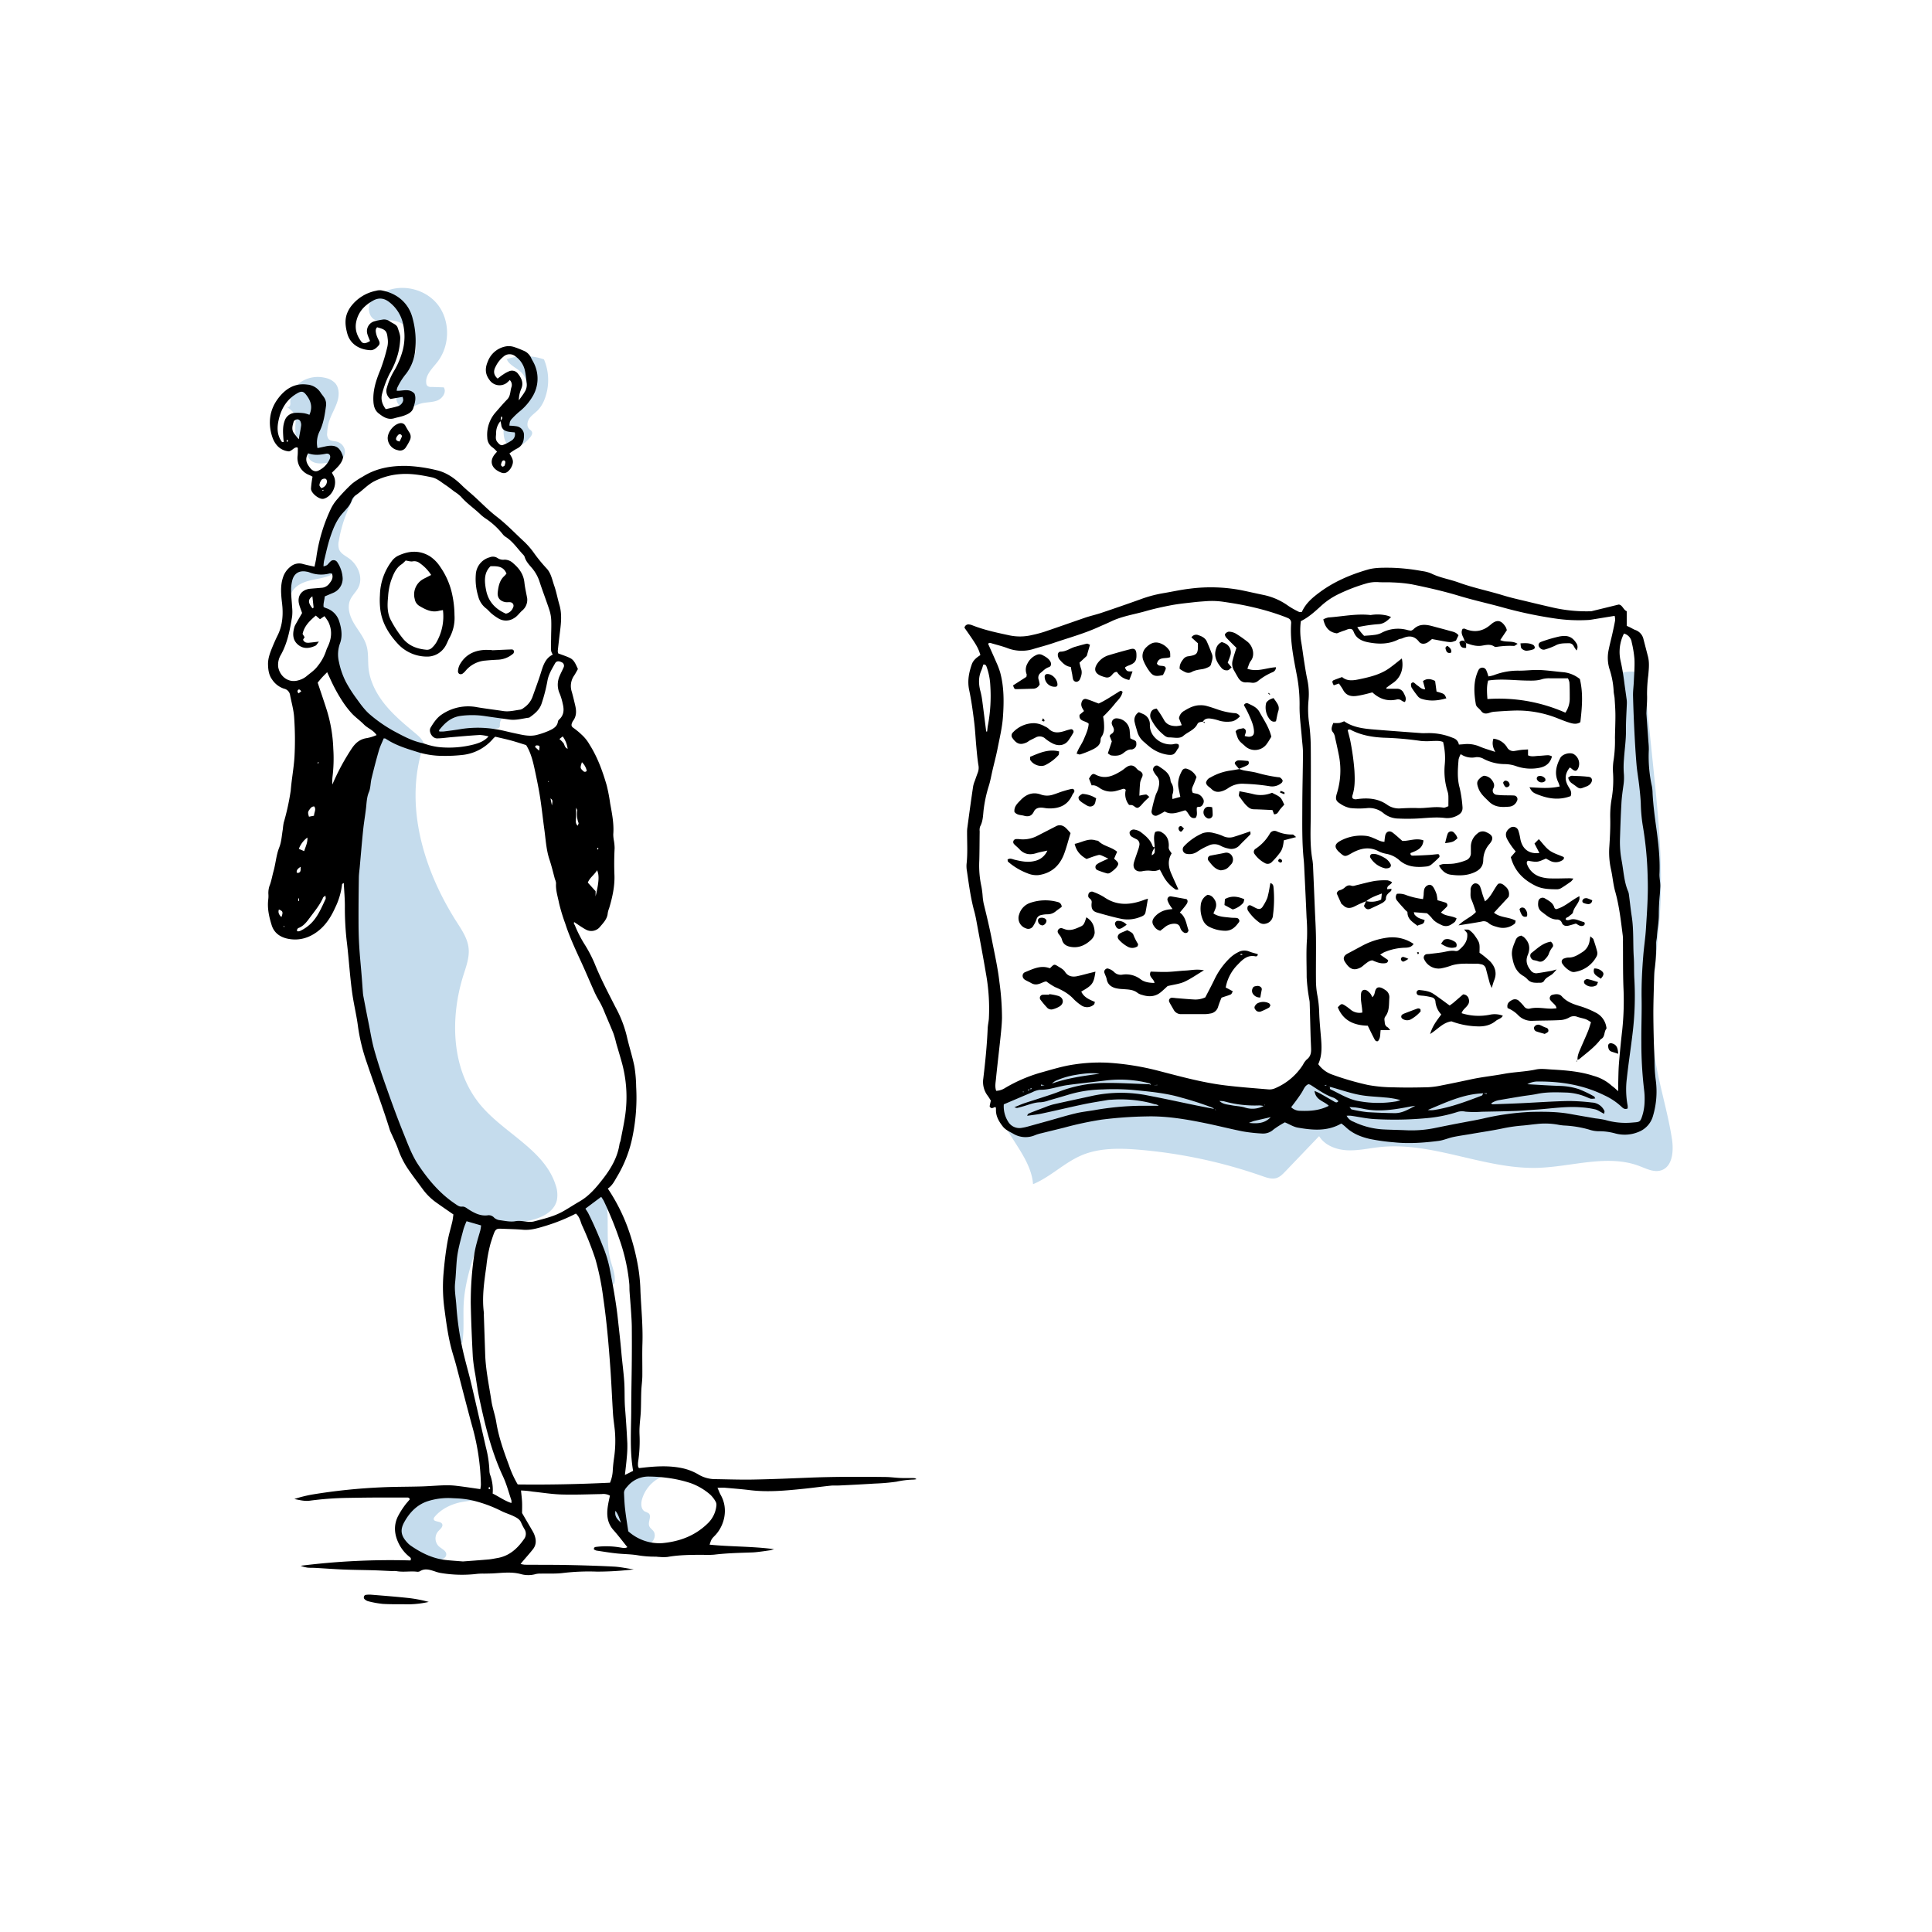 <svg xmlns="http://www.w3.org/2000/svg" viewBox="0 0 1024 1024"><defs><style>.cls-1{fill:#c5dced;}</style></defs><title>mb-panel-a-3</title><g id="Ebene_2" data-name="Ebene 2"><path class="cls-1" d="M224.1,396.2c-9.89,30.88.46,65.1,17.93,92.42,2.75,4.31,5.77,8.74,6.33,13.83.55,4.89-1.25,9.7-2.73,14.39-7.26,23.06-6.4,50.36,9.11,68.91,12.55,15,33.74,23.6,39.72,42.23a15.45,15.45,0,0,1,.7,8.15c-1.66,7.07-9.91,10.17-17.09,11.25-8.88,1.34-18.11,1.34-26.69-1.32-11.24-3.48-20.74-11.36-27.84-20.75s-12-20.25-16.15-31.24A291.6,291.6,0,0,1,191.48,534c-2.3-15.16-3.31-30.48-4.32-45.78l-1.55-23.38c-.7-10.63-1.38-21.5,1.48-31.76,3.17-11.34,10.53-21.45,11.85-33.15.41-3.62.59-8,3.73-9.82,3.5-2.05,7.77.63,11,3.1s7.82,4.83,11,2.33"/><path class="cls-1" d="M175.61,301.26a1.8,1.8,0,0,1,.56,2.58,4.5,4.5,0,0,1-2.47,1.62c-3.21,1.11-6.63,1.47-9.91,2.34s-6.59,2.38-8.54,5.16-2.26,6.6-2.26,10.1a2.28,2.28,0,0,1-2.77-1,6.56,6.56,0,0,1-.82-3.09c-.31-3.23-.61-6.58.49-9.63a18.24,18.24,0,0,1,2.17-4,13.56,13.56,0,0,1,2.77-3.17c2.8-2.14,6.69-2.08,10.16-1.48s7,1.66,10.46,1.16"/><path class="cls-1" d="M195.71,252.28a70.38,70.38,0,0,0-16.11,34.3,8.51,8.51,0,0,0,.13,4.62c.87,2.19,3.22,3.33,5.15,4.69,4.82,3.41,7.71,10.15,5.09,15.44-1.18,2.37-3.31,4.2-4.37,6.64-1.78,4.11-.13,8.9,2.19,12.74s5.32,7.37,6.52,11.68c1.05,3.74.64,7.72,1,11.59.74,7.29,4.34,14.06,9,19.73s10.34,10.37,16,15.08c2,1.7,4.19,3.66,4.52,6.29-5.84,2.37-12.23-1.31-17.46-4.85l-12.69-8.6c-4.63-3.14-9.37-6.38-12.58-11-4-5.69-5.19-12.8-6.29-19.65a22,22,0,0,1-.29-7.95c.81-3.85,3.7-7.45,2.81-11.29-.75-3.25-3.92-5.23-6.44-7.42s-4.69-5.9-2.87-8.7,6.06-2.43,8.72-4.4A5.74,5.74,0,0,0,173.55,301c-1.45.19-3.35.74-4.05-.54a2.79,2.79,0,0,1-.23-1.25c-.38-15.71,8.27-30.37,19.07-41.79,2.47-2.61,5.61-5.3,9.17-4.82"/><path class="cls-1" d="M260,648c-4.08,2.75-5.83,7.8-7.31,12.5-3.16,9.94-6.34,20-6.92,30.44-.39,6.92.39,13.92-.76,20.76-2.34.55-4-2.2-4.74-4.49a76.57,76.57,0,0,1,5.07-58.14,4.71,4.71,0,0,1,1.46-1.89,4.57,4.57,0,0,1,2.51-.49,35.66,35.66,0,0,1,11.48,2"/><path class="cls-1" d="M320.27,631.48c.28,1.13.57,2.27.8,3.42,2.19,11-.31,22.54,2.59,33.33,1,3.73,2.65,7.47,2.08,11.28a2,2,0,0,1-.37,1,1.49,1.49,0,0,1-2.15-.25,4.58,4.58,0,0,1-.77-2.32c-1.36-8.92-5.87-17-9.81-25.09a34.61,34.61,0,0,1-3.51-9.88,4.33,4.33,0,0,1,.12-2.26,5,5,0,0,1,1.62-1.8q4.85-3.84,9.77-7.56"/><path class="cls-1" d="M259.11,795.24a61,61,0,0,0-15.45,1.08c-5,1.18-9.93,3.61-13.24,7.59a2,2,0,0,0-.55,1.05c-.15,1.84,3.39,1.09,4.39,2.64.9,1.38-.92,2.83-2,4a5.81,5.81,0,0,0,.35,8c1.54,1.38,4.09,2.37,3.92,4.43-.14,1.85-2.4,2.61-4.23,2.92-3.66.62-7.62,1.2-10.9-.51-2.43-1.26-4.1-3.6-5.58-5.91-2.17-3.39-4.19-7.19-3.93-11.22.38-5.75,5.24-10.11,10-13.4a48,48,0,0,1,7-4.17,30.67,30.67,0,0,1,30.32,3"/><path class="cls-1" d="M355.52,781.36a18.68,18.68,0,0,0-15.3,13.52c-.58,2.24-.47,5.1,1.54,6.23a10.4,10.4,0,0,1,2.08,1c1.69,1.6-.56,4.54.26,6.71.42,1.11,1.56,1.77,2.25,2.73,1.69,2.36,0,6-2.66,7.11s-5.8.32-8.36-1.05a20.34,20.34,0,0,1,4.17-37.54,34.77,34.77,0,0,1,8.81-1c2.44,0,5.15.13,6.87,1.86"/><path class="cls-1" d="M270.41,378.7a5.37,5.37,0,0,0-5.48,5.32,2.52,2.52,0,0,1-.15,1.42,2,2,0,0,1-1.59.7l-30,3.61c-.93.11-2,.16-2.62-.55s-.19-2.18.44-3.11a22.46,22.46,0,0,1,11.59-8.52,31.67,31.67,0,0,1,14.48-1.06c3.58.52,7.13,1.52,10.74,1.33,1.22-.07,3,.22,2.85,1.44l-1.47,0"/><path class="cls-1" d="M151.87,215.57c1.85,1.27,3.82,2.7,4.51,4.84a12,12,0,0,1,.2,4.48,37.2,37.2,0,0,0,0,4.09,3.75,3.75,0,0,0,.52,2,3.92,3.92,0,0,0,2,1.17l2.42.79a2.17,2.17,0,0,1,1,.56,2,2,0,0,1,.36,1,25.15,25.15,0,0,1,.45,5.61,7,7,0,0,0,.1,2,4.22,4.22,0,0,0,2,2.46c3,1.82,6.9.86,10.41.36,1.74-.25,3.59-.4,5-1.44a5.15,5.15,0,0,0,1.8-5.45,5.87,5.87,0,0,0-4.27-4c-1.46-.35-3.21-.24-4.22-1.36a4.49,4.49,0,0,1-.74-3.27,25.28,25.28,0,0,1,.83-5.41c1.14-4.09,3.63-7.71,4.75-11.81.83-3,.78-6.57-1.25-9a9.85,9.85,0,0,0-5.42-2.93,16.35,16.35,0,0,0-12.54,2,12.94,12.94,0,0,0-5.94,11,3.6,3.6,0,0,1-.2,1.88c-.29.57-1.14.89-1.58.43"/><path class="cls-1" d="M199.64,154.48c-1.73,2.34-3.5,4.79-4,7.65s.53,6.25,3.19,7.43c2.09.93,4.5.3,6.78.2a14.25,14.25,0,0,1,14.66,16.64C218.7,195.27,209.07,202,210,210.91a6.22,6.22,0,0,0,2.72,4.89c3.12,1.77,6.78-.85,10.21-1.87,2.86-.85,6-.57,8.79-1.63s5.12-4.48,3.48-7l-6.67-.21a2.89,2.89,0,0,1-2-.56,2.34,2.34,0,0,1-.6-1.42c-.6-4.34,3.22-7.82,5.91-11.27,6.72-8.65,6.89-21.89.1-30.48s-20-11.42-29.56-6a4.78,4.78,0,0,0-3.06-.5"/><path class="cls-1" d="M268.52,190.38a30.36,30.36,0,0,1,19.79.1,28.09,28.09,0,0,1,.34,21.09,17.26,17.26,0,0,1-3.52,5.79c-1.44,1.49-3.24,2.62-4.46,4.29s-1.65,4.22-.2,5.69c.46.47,1.09.8,1.4,1.39.6,1.14-.32,2.47-1.2,3.42a16.52,16.52,0,0,1-4.83,4,6.33,6.33,0,0,1-6,0c-2.4-1.53-2.93-4.78-2.95-7.62a10.26,10.26,0,0,1,.71-4.47,12.4,12.4,0,0,1,3.08-3.62c3.25-3,6.33-6.44,7.79-10.62s1-9.3-2.15-12.42c-2.8-2.78-7.69-4.32-7.94-8.26"/><path class="cls-1" d="M886.18,603.76c-2.37-15.54-7.46-30.6-9.45-46.19-3.3-25.93,2.11-52.09,3.34-78.2,1.14-24.32-1.34-48.66-3.81-72.89q-2.1-20.48-4.19-40.94c-.33-3.24-.94-6.93-3.71-8.64-2.07-1.27-4.71-1-7.12-.66l-7.2,1c2.68,12.22,5.64,24.4,5.78,36.87.15,13.85-3.2,27.52-3.91,41.36-.91,17.89,2.6,35.67,4.42,53.49,3.11,30.59,1.22,61.45-.68,92.14-22.74-13.74-51.54-10-77.73-5.53S727.1,584.2,704,571.13c-3.92-2.22-8.56-5-12.58-2.94-2.28,1.15-3.59,3.55-5.23,5.52-7.18,8.61-20.21,8.55-31.36,7.39a486.65,486.65,0,0,1-56-9.21c-17.1-3.85-36.29-8.31-51.12,1-3.59,2.26-6.74,5.25-10.62,7a12.38,12.38,0,0,1-8.72.64c-1.35,16.76,17.93,29.94,19.16,47.11,9.29-3.84,16.61-11.46,25.88-15.36s20-3.77,30.24-2.9a265,265,0,0,1,65.45,14c2.41.84,5,1.74,7.47,1,1.87-.58,3.31-2.06,4.67-3.48l17.92-18.72c3,4.94,9.13,7.21,14.91,7.49s11.5-1.08,17.26-1.69c28.08-3,55.41,11.83,83.63,11,18.18-.52,37-7.41,54-.93,3.71,1.41,7.63,3.46,11.41,2.28C886.48,618.45,887.15,610.1,886.18,603.76Z"/></g><g id="Ebene_1" data-name="Ebene 1"><path d="M380.28,788.54c.76,1.71,1.13,2.79,1.68,3.76,4.35,7.6,1.84,16.54-3,21.54-2,2-1.93,2.11-2.86,4.86,11.19,1.14,22.42.83,34.18,2.39-1.1.31-1.63.51-2.17.6-1.7.26-3.41.51-5.12.72-1.42.17-2.86.36-4.3.41-6.75.23-13.51.37-20.24,1.19a45.91,45.91,0,0,1-5.63.08c-6.34,0-12.67,0-19,1.12a21.75,21.75,0,0,1-4.27,0c-.72,0-1.43-.14-2.15-.15a54.58,54.58,0,0,1-9-.67c-3.67-.65-7.45-.63-11.17-1s-7.41-1-11.11-1.55a4.83,4.83,0,0,1-1.35-.65c0-.94.39-1.18,1-1.28a43.38,43.38,0,0,1,12.92.28c1.24.16,2.47.6,3.84-.16-2.48-3.06-4.78-6.14-7.33-9-3.42-3.8-3.75-8.22-3-12.92.28-1.84.72-3.65,1.07-5.39a7.09,7.09,0,0,0-4.4-.83c-7.06.12-14.13.43-21.18.22-5.17-.14-10.32-1-15.47-1.53a46.58,46.58,0,0,0-6.08-.59c.22,2.24.48,4.19.57,6.15s0,4,0,5.81c1.85,3.18,3.67,6.28,5.47,9.38a14.62,14.62,0,0,1,1,2c1.06,2.7,1.2,5.37-.69,7.77s-3.7,4.39-5.56,6.58c-.26.3-.5.61-1,1.25a13.72,13.72,0,0,0,2.22.41c7.5.06,15,0,22.51.15,8.22.16,16.43.41,24.64.83,3.27.16,6.52.89,10.6,1.48a162.56,162.56,0,0,1-19.51,1.19,116.34,116.34,0,0,0-17.69.69c-4,.54-8.05.27-12.08.37a9.93,9.93,0,0,0-2.57.21,14.6,14.6,0,0,1-8.13,0c-4.75-1.24-9.46-.63-14.2-.35-1.72.1-3.44.1-5.17.14a32.78,32.78,0,0,0-3.44.1,67.94,67.94,0,0,1-19.83-.49,20.29,20.29,0,0,1-2.9-.83c-2.62-.83-5.22-1.74-7.88,0a2.8,2.8,0,0,1-1.69.19c-3.58-.37-7.19.37-10.77-.31a15.31,15.31,0,0,0-2.14,0c-3.16-.13-6.31-.32-9.47-.42-5.47-.16-10.94-.19-16.41-.41-5-.21-10-.59-15.06-.87-1.29-.07-2.6,0-3.87-.12a15.64,15.64,0,0,1-3.73-1,381.93,381.93,0,0,1,58.18-2.83c.62-1.18-.11-1.59-.62-2A20.38,20.38,0,0,1,211.3,818c-2.27-4.66-2.73-9.4-.46-14.15a42,42,0,0,1,3.38-5.5c.89-1.3,2-2.46,2.95-3.63-.21-1.08-1-1-1.69-1-4.46,0-8.93,0-13.4,0-5.9,0-11.81.09-17.71.19a171,171,0,0,0-20.22,1.49c-2.45.33-4.83-.19-8.14-.9a70.13,70.13,0,0,1,9.24-2.33,307.41,307.41,0,0,1,36.56-3.84c7.2-.35,14.41-.28,21.62-.49,4-.11,8-.48,12.06-.6a42.2,42.2,0,0,1,6.45.28c4.14.48,8.26,1.13,12.63,1.75a16,16,0,0,0,.32-2.39,123,123,0,0,0-4.78-31.54c-2.87-10.56-5.56-21.17-8.35-31.76-.55-2.08-1.19-4.15-1.8-6.21-2.27-7.63-3.32-15.49-4.36-23.34a85.73,85.73,0,0,1-.57-18.53c.5-6,1.18-12,2.28-18,.62-3.37,1.63-6.64,2.42-10,.29-1.24.39-2.52.59-3.81-3-2.07-5.81-4-8.63-6a31.7,31.7,0,0,1-7.46-7.16c-2.47-3.37-5-6.69-7.4-10.13a45.75,45.75,0,0,1-5.75-11.11c-.94-2.71-2.24-5.3-3.39-7.94a22.67,22.67,0,0,1-1.05-2.38c-3.73-12.13-8.29-24-12.31-36a98.84,98.84,0,0,1-4.58-18.84c-.65-5.14-1.85-10.21-2.69-15.33-.54-3.27-.92-6.56-1.27-9.85-.72-6.87-1.22-13.78-2.08-20.63a156.69,156.69,0,0,1-.92-18.11c0-4-.37-8-.58-12.22-.37.27-.88.45-.9.68a37.88,37.88,0,0,1-3.63,12.35c-2,4.45-4.57,8.71-8.4,11.91-5,4.19-10.92,6-17.3,4.49-3.6-.87-6.75-3-8-7.1-1.39-4.46-2.38-8.91-1.8-13.61a14,14,0,0,0,.06-3,12,12,0,0,1,.91-5c.8-2.3,1.2-4.73,1.86-7.09,1.14-4.11,1.39-8.4,3-12.47,1.2-3,1.33-6.43,1.9-9.68a29.15,29.15,0,0,1,.46-3.41A127,127,0,0,0,154,419.63c0-.14.07-.28.08-.43.45-6,1.62-12,2-18a169.22,169.22,0,0,0-.16-20.76c-.23-4-1.38-7.93-2.15-11.88A4.11,4.11,0,0,0,150.5,365a12.09,12.09,0,0,1-6.38-5c-1.59-2.21-2-5-2.06-7.8-.08-3.11,1-6,2.11-8.76.93-2.27,1.9-4.52,3-6.72,2.72-5.51,3-11.35,2.3-17.29-.52-4.46-.95-8.86.49-13.27a11.64,11.64,0,0,1,4.13-5.9,7,7,0,0,1,6.51-1.32c1.92.53,3.88.91,6.1,1.41.35-1.78.74-3.28.94-4.8a88.89,88.89,0,0,1,7.79-26,23.15,23.15,0,0,1,3.62-5.3,88.68,88.68,0,0,1,7.46-7.8,40.2,40.2,0,0,1,5.74-3.8c7.07-4.49,14.86-5.82,23.13-5.72a79.49,79.49,0,0,1,15.79,2.23c5.36,1.17,9.69,4.23,13.55,8,2,2,4.29,3.82,6.42,5.75,4.06,3.67,7.87,7.67,12.21,11,5.19,4,9.61,8.69,14.37,13.09a40.66,40.66,0,0,1,5.11,5.84,81.93,81.93,0,0,0,6.77,8.32c2.42,2.51,3,5.9,4.06,9,1.2,3.38,1.83,7,2.84,10.41,1.37,4.69.92,9.39.32,14.11-.43,3.43-.82,6.85-1.19,10.29a5.24,5.24,0,0,0,.22,1.34c2.12.82,4.31,1.48,6.33,2.48,2.19,1.09,3,3.37,4.13,5.81-.58,1-1.21,2.28-2,3.44a9.74,9.74,0,0,0-1.24,8.66c.66,2.35,1.22,4.73,1.78,7.11.69,2.9.8,5.73-1.13,8.28a3.72,3.72,0,0,0-.41.76c-.64,1.4-.54,2.2.69,3a38.88,38.88,0,0,1,4.3,3.56,21.21,21.21,0,0,1,4.26,5.39c4.2,6.64,6.83,14,9,21.43a92.8,92.8,0,0,1,1.86,9.73c1,5.38,2.06,10.74,1.62,16.28a19.21,19.21,0,0,0,.36,3.43,25.44,25.44,0,0,1,.36,3.87c-.24,4.72-.29,9.42-.1,14.16.24,6-1.1,12-2.83,17.77a11.82,11.82,0,0,0-.71,2.48c-.24,3.13-2.35,5.19-4.17,7.36a5.91,5.91,0,0,1-7.46,1.36c-2.12-1.15-4.08-2.59-6.13-3.93-.51.63.13,1.2.38,1.8a64.74,64.74,0,0,0,4.85,9.58,70.39,70.39,0,0,1,5.61,10.66c3.18,7.91,7.14,15.42,11,23A62.64,62.64,0,0,1,332.16,549c1.21,5.46,3,10.81,4.1,16.29a73.9,73.9,0,0,1,.92,10.75,102,102,0,0,1-1.74,25.41,66.74,66.74,0,0,1-8.11,21.74c-1.48,2.43-2.62,5.08-5.18,6.77a98,98,0,0,1,10.3,20,119.56,119.56,0,0,1,6,22.92,92,92,0,0,1,1,11.63c.43,9.21,1.35,18.4,1.05,27.65-.18,5.62,0,11.25-.05,16.87,0,2.72-.44,5.44-.55,8.16-.15,3.6-.1,7.2-.25,10.8-.1,2.41-.44,4.82-.59,7.23a40.91,40.91,0,0,0-.1,5.19,73.1,73.1,0,0,1-.77,14.56,11.14,11.14,0,0,0,0,2.16,3.68,3.68,0,0,0,.47,1l3.23-.36c6.61-.69,13.21-1,19.79.41a28.64,28.64,0,0,1,8.79,3.5,17.53,17.53,0,0,0,9.09,2.3c6.63.11,13.27.34,19.9.21,9.8-.18,19.6-.6,29.39-1,13.41-.53,26.83-.52,40.25-.35,2.72,0,5.43.41,8.15.52,2.3.1,4.61,0,6.91.06a2.26,2.26,0,0,1,1.58.57,10.19,10.19,0,0,1-1.62.23,46.93,46.93,0,0,0-9,1.11,112.21,112.21,0,0,1-11.61,1c-6.18.39-12.36.71-18.54,1-1.58.08-3.17-.06-4.74.11-4.56.47-9.1,1.1-13.67,1.58-9.74,1-19.49,2-29.3.76-4.43-.54-8.89-.88-13.34-1.27C383,788.47,382,788.54,380.28,788.54ZM262.51,390.47a11.21,11.21,0,0,0-1.11,1,24.73,24.73,0,0,1-15.54,8.58,81.14,81.14,0,0,1-10.78.58,45.59,45.59,0,0,1-14.87-2.39c-5.49-1.67-11-3.48-15.83-6.74-.21-.14-.55-.09-1-.15-.87,2.18-2,4.36-2.62,6.65-1.41,4.84-2.66,9.73-3.84,14.63-.58,2.36-.47,5-1.38,7.16-1.16,2.77-1.21,5.59-1.53,8.44-.44,3.86-1.12,7.69-1.52,11.56-.67,6.45-1.2,12.91-1.78,19.37-.18,2-.48,4-.51,6-.12,7.64-.19,15.28-.17,22.92,0,4.47.1,8.94.37,13.39.3,5.18.85,10.34,1.26,15.5.26,3.16.46,6.32.71,9.47a19.41,19.41,0,0,0,.33,2.14c.84,4.37,1.67,8.75,2.55,13.11,1,4.8,1.72,9.66,3,14.35,1.87,6.66,4,13.23,6.35,19.75,3,8.55,6.11,17.09,9.52,25.49,2.25,5.57,4.3,11.24,7.74,16.34,5.39,8,11.45,15.14,19.5,20.51,1.08.72,2.05,1.54,3.51,1.4s2.37.78,3.48,1.48c3.06,1.92,6.23,3.6,10.07,3.14a3.75,3.75,0,0,1,3.48,1.24,5.4,5.4,0,0,0,3.05,1.34c2.7.36,5.55,1,8.14.55,3-.58,5.68.51,8.51.31a6.8,6.8,0,0,0,1.28-.17c5.29-1.42,10.66-2.63,15.49-5.34,3-1.69,5.88-3.6,8.86-5.32,5.09-2.94,8.79-7.36,12.29-11.87,4.26-5.47,7.78-11.41,8.83-18.47.1-.7.48-1.37.6-2.07,1-5.38,2.25-10.74,2.77-16.16a68.66,68.66,0,0,0-2.08-24.82c-.95-3.46-2-6.89-3-10.33a53.14,53.14,0,0,0-1.53-5.36c-1.53-3.81-3.2-7.58-4.77-11.37a43.23,43.23,0,0,0-3-6.16,48.91,48.91,0,0,1-2.87-5.75c-2.07-4.6-4-9.26-6.11-13.84-3.17-6.93-6.45-13.82-8.78-21.1a94.44,94.44,0,0,1-3.26-10.73c-.68-3.5-1.89-7-1.6-10.64a6.58,6.58,0,0,0-.58-2.07c-.95-3.46-1.76-7-2.9-10.39-1.75-5.25-2-10.74-2.75-16.15s-1.35-11.14-2.2-16.68c-.68-4.41-1.58-8.78-2.5-13.14-1.1-5.2-2.18-10.41-4.93-14.75-2.89-.89-5.48-1.75-8.11-2.46S265.22,391.12,262.51,390.47ZM293,346.94a6.38,6.38,0,0,1-.9-2c-.1-2.16-.05-4.32,0-6.48,0-3.17.19-6.34.07-9.51a20.07,20.07,0,0,0-.94-5.5c-1.65-5.05-3.58-10-5.23-15.05a21.15,21.15,0,0,0-3.91-7.15c-1.56-1.86-3.32-3.61-4-6.06a3.86,3.86,0,0,0-1-1.42c-2.93-3.15-5.33-6.82-9.06-9.2a6,6,0,0,1-1.59-1.45,39.76,39.76,0,0,0-9.59-8.66,22.41,22.41,0,0,1-2.64-2.23c-3.24-3.05-7-5.59-9.9-9a20.67,20.67,0,0,0-3.41-2.64c-1.61-1.21-3.18-2.48-4.85-3.58-2.28-1.49-4.32-3.39-7.11-4-5.36-1.15-10.74-2.1-16.27-1.75A35.88,35.88,0,0,0,198.55,255c-3.66,1.84-6.31,4.89-9.58,7.19a6.32,6.32,0,0,0-2.5,2.87c-.87,2.87-3,4.85-4.81,6.88-3.28,3.68-5,8-6.52,12.48-1.44,4.21-2.33,8.6-3.41,12.93a21.25,21.25,0,0,0-.27,2.83,6.84,6.84,0,0,0,1.84-.65c.66-.54,1.14-1.3,1.78-1.86a2.32,2.32,0,0,1,3.73.38,16.65,16.65,0,0,1,2.81,8.5,8.15,8.15,0,0,1-5.1,7.7c-1.44.6-2.87,1.21-4.39,1.86-.15,2-.87,3.74-.61,5.59a10.46,10.46,0,0,0,1.3.62,10.56,10.56,0,0,1,7,7.11c1.21,3.74,1.76,7.74.43,11.45a17,17,0,0,0-.59,10,41.64,41.64,0,0,0,3.67,10.55,73,73,0,0,0,5.3,8.38c2.37,3.25,4.62,6.58,7.81,9.2a75.18,75.18,0,0,0,12.4,8.53c4.71,2.51,9.36,5.09,14.65,6.23,1.54.33,3,1,4.56,1.33a31.83,31.83,0,0,0,5.09.93,53.19,53.19,0,0,0,18-1.45c2.71-.74,5.48-1.68,7.79-4.26a22.35,22.35,0,0,0-4.53-.77c-5,.28-10,.75-15,1.16-2.58.21-5.16.63-7.75.65s-4.66-3.63-3.4-5.73c1.56-2.58,3.24-5.15,5.81-6.88a24.91,24.91,0,0,1,19-3.88c4.54.76,9.13,1.31,13.68,2,3.08.48,6-.34,9-.74a4.66,4.66,0,0,0,1.91-1,12,12,0,0,0,4.54-5.64c1.58-4.48,3.28-8.93,4.67-13.47C288,352.36,289.22,348.77,293,346.94Zm12.21,296.3a95.8,95.8,0,0,1-15.82,6.42c-4,1.21-7.95,2.49-12.26,2.12-3.87-.33-7.76-.36-11.64-.54-2.11-.09-2.84.3-3.63,2.3-.68,1.75-1.23,3.54-1.8,5.32a74.19,74.19,0,0,0-2.28,12.28c-1.13,8.15-2.39,16.27-1.33,24.52.06.43,0,.87,0,1.3.23,6.92.48,13.83.7,20.75.27,8.39,2.06,16.58,3.31,24.84.58,3.82,2,7.53,2.59,11.35,1.28,7.88,3.95,15.34,6.72,22.75a53.94,53.94,0,0,0,4.64,10.14c16.47.21,32.72-.15,48.91-.93a18.86,18.86,0,0,0,1.47-6.77q.19-3,.62-6a62,62,0,0,0,.45-15.09c-.3-2.87-.76-5.73-.95-8.6-.51-8-.83-16.08-1.4-24.1-.89-12.49-1.95-25-3.77-37.36a137,137,0,0,0-4.21-20.73,171.93,171.93,0,0,0-7.16-18.05C307.6,647.21,307.22,645,305.25,643.24ZM245.35,827.6c3.84-.29,8.73-.64,13.61-1.06,1.57-.14,3.13-.48,4.69-.75,6.28-1.08,10.59-5,14.07-10a4.6,4.6,0,0,0,.28-5.28,29.72,29.72,0,0,1-1.78-3.46c-.78-1.91-2.49-2.72-4.14-3.51-2.07-1-4.31-1.63-6.35-2.67a69.15,69.15,0,0,0-14.52-5.41,42.5,42.5,0,0,0-5.5-1c-1.85-.23-3.72-.31-5.59-.38a35.58,35.58,0,0,0-14,1.78c-5.45,2-9.13,6-11.82,10.84-2.41,4.32-1.74,7.36,1.66,11a11.05,11.05,0,0,0,1.62,1.44c5.62,3.9,11.64,6.89,18.55,7.68C238.83,827.13,241.57,827.29,245.35,827.6Zm87.64-16a24.59,24.59,0,0,0,18.08,6.29c9.29-.86,17.59-4,24.34-10.75A15.07,15.07,0,0,0,379.7,798a3.42,3.42,0,0,0-.38-2.07,15.38,15.38,0,0,0-2.87-3.74,32.46,32.46,0,0,0-10.35-6.09,65.89,65.89,0,0,0-10.87-2.59,80.59,80.59,0,0,0-11.15-.91,14.51,14.51,0,0,0-11.43,5.1c-.95,1.07-2,2.2-1.9,3.75.12,2.88.25,5.76.59,8.62C331.78,803.91,332.42,807.72,333,811.64Zm-22.7-171c.61,1,1,1.55,1.38,2.19,3,5.9,5.58,12,8,18.11A63.22,63.22,0,0,1,323,671.63c1.75,9,3.46,18.08,4.46,27.25.65,6,1.36,12,1.88,18,.43,5,1.12,10,1.49,15,.37,4.87.07,9.76.47,14.64q.75,9.24,1.2,18.5a57.64,57.64,0,0,1-.28,7.31c-.24,3-.62,5.94-1,9.44l4.34-2.18c-1.8-10.49-1.08-20.88-1-31.25,0-9.22.24-18.44.31-27.67q.07-8.43,0-16.87c0-2.73-.2-5.47-.37-8.2-.24-3.74-.57-7.47-.83-11.21-.1-1.44,0-2.89-.17-4.32a98.45,98.45,0,0,0-5.29-23.5,190.09,190.09,0,0,0-8.17-20c-.36-.73-.86-1.4-1.38-2.23Zm-39.24,156a4.88,4.88,0,0,0,0-1.41c-1.43-4.22-2.55-8.59-4.43-12.61-6.29-13.43-9.65-27.71-12.7-42.1-.83-3.94-1.36-7.94-2-11.93a93.82,93.82,0,0,1-1.32-9.39c-.48-9.36-.9-18.73-1.08-28.09a169.73,169.73,0,0,1,1.81-25.86c.6-4.46,2-8.69,3.23-13a23.85,23.85,0,0,0,.43-2.71l-7.7-2.23a37.79,37.79,0,0,0-1.61,4.16c-1.4,5.43-3.06,10.81-3.57,16.43-.37,4-.47,8.05-.9,12.05s.41,8,.66,12a156.89,156.89,0,0,0,4.26,27.25c1.16,4.76,2.53,9.46,3.65,14.22,2.63,11.2,5.17,22.42,7.74,33.64a58.73,58.73,0,0,1,1.88,12.37,7.21,7.21,0,0,0,.32,2.12,23.27,23.27,0,0,1,1.4,10.11C264.53,793.27,267.42,795.46,271.05,796.64ZM175.93,304a4.68,4.68,0,0,0-1.18-.08,17.24,17.24,0,0,1-11-.65,7.68,7.68,0,0,0-1.26-.29c-3.59-.72-6.35.67-7.45,4.18a19.79,19.79,0,0,0-.74,5.95c0,2.88.37,5.75.52,8.63a23.61,23.61,0,0,1,0,5.11c-1.16,6.95-2.41,13.88-5.93,20.18a10.18,10.18,0,0,0-1.41,6.65c.94,4.88,5.46,8.56,10.85,6.85a11.08,11.08,0,0,0,3.85-1.89c2.12-1.81,4.48-3.27,6.23-5.65a25.41,25.41,0,0,0,4.5-8.26,13.44,13.44,0,0,1,.84-2c2.07-4.4,2.43-8.84.2-13.29a26,26,0,0,0-2-2.87l-2.35,1.62-2.22-1.92c-3.25,2.78-6.12,5.53-7,9.74l1.07,1.73c-.31.55-.9,1.18-.76,1.48a2.66,2.66,0,0,0,1.44,1.32,5.23,5.23,0,0,0,2.13.07c1.41-.12,2.8-.31,4.78-.54-.85,1-1.22,1.88-1.85,2.17-3,1.4-6.19,1.86-9-.35-3-2.35-3.21-5.61-2.29-9.05a6.68,6.68,0,0,1,.61-1.61c1.11-2,2.26-4,3.61-6.32-.41-1.18-1.07-2.78-1.53-4.43-1.28-4.5,1.21-8,5.88-8.44,2.15-.19,4.31-.34,6.46-.55a5.66,5.66,0,0,0,3.87-2.54C175.83,307.68,176.76,306.1,175.93,304Zm56.89,83.7a18.09,18.09,0,0,0,2.44,0c3.13-.4,6.27-.8,9.38-1.34a57.94,57.94,0,0,1,18.07.14c3.4.48,6.74,1.46,10.11,2.15,3.94.82,7.89,1.94,11.93.81a39.22,39.22,0,0,0,7.18-2.61c1.74-.87,3.49-2.07,3.78-4.38a1.93,1.93,0,0,1,.63-1.09c2.6-2.33,2.7-5.24,1.93-8.32a31.26,31.26,0,0,0-1.58-5.34,11.45,11.45,0,0,1,0-9.61c.61-1.45,1.37-2.84,2-4.3a2,2,0,0,0-1.09-2.84c-1.51-.75-2.72-.61-3.4.61-1.59,2.87-3.33,5.6-4,9A85.13,85.13,0,0,1,287,373.08c-1.2,3.34-3.74,5.36-6.48,7.27-3.55.44-7,1.56-10.69,1-4.13-.59-8.27-1.12-12.4-1.75a46.08,46.08,0,0,0-13.32-.16c-5.12.7-8.45,3.84-11.41,7.62C232.66,387.18,232.76,387.38,232.82,387.72Zm-56.65,28.1a118.75,118.75,0,0,1,10.37-19.23c1.88-2.77,4.15-4.72,7.53-5.3a21.87,21.87,0,0,0,5.53-1.67c-1.84-2.73-4.76-3.61-6.72-5.62s-4.41-3.72-6.37-5.8a50,50,0,0,1-5-6.48,84.35,84.35,0,0,1-4.32-7.42c-1.31-2.5-2.43-5.1-3.79-8-1.06,1.09-2,2-2.8,2.89s-1.63,1.93-2.22,2.65c1.66,5,3.25,9.59,4.73,14.25a77.62,77.62,0,0,1,3.54,20.76A79.66,79.66,0,0,1,176.2,412,25.73,25.73,0,0,0,176.17,415.82Zm-3.68,58.9c-.61.5-1.08.7-1.22,1-1.73,4-4.57,7.33-7.13,10.8-1.54,2.08-3.09,4.17-5.62,5.24a1.48,1.48,0,0,0-1.1,1.62c.12.1.23.28.34.27a3.44,3.44,0,0,0,1.21-.16,21.34,21.34,0,0,0,5.92-4.1c3.65-3.61,5.51-8.34,7.68-12.85C172.76,476.16,172.54,475.55,172.49,474.72Zm143.18.42c1.85-7.7,2-11.3.78-13.88-1.37,2.42-3.83,3.85-4.9,6.56l4.12,4.55Zm-154.45-24c.79-2.57,1.91-4.52,1.69-7.2a13.13,13.13,0,0,0-4.51,6Zm5.34-23.7c-1.52,0-2.06,1.09-2.72,1.95a2.66,2.66,0,0,0-.54,1.5,10,10,0,0,0,.46,2l2.67-.52C166.46,430.59,167.72,429.05,166.56,427.44Zm-1-111.35c-2.4,1.71-2.36,3.36.07,6.37a2.33,2.33,0,0,0,.34-.2c.1-.09.26-.22.25-.32C166,320,165.8,318.07,165.57,316.09Zm135.3,80.79a14,14,0,0,0-2.61-6.54l-1.76,1.38a15.6,15.6,0,0,1,2.23,2.25C299.3,394.89,299.24,396.19,300.87,396.88Zm4.47,31.19c0,2.2,0,3.61,0,5s-.68,3.06.82,4.62c.22-.6.63-1.15.49-1.47a13.58,13.58,0,0,1-.7-6.77C306,429.24,305.74,429,305.34,428.07Zm3.11-24.1c-1,3-1,3.17.66,4.69a1.19,1.19,0,0,0,1.9-.08A9,9,0,0,0,308.45,404Zm20.71,403.11c-.83-2.05-1.35-4.26-2.94-6.3C325.55,803.91,327.46,805.46,329.16,807.08Zm-180-321c1-2.63.78-3.15-1.33-4C147.28,483.63,147.82,484.78,149.18,486.1Zm10.18-26.63c-1.36.88-2.15,1.6-2.09,2.85,0,.15.43.43.61.4C159.61,462.42,159.32,461.1,159.36,459.47Zm126.39-61.56c.39-2.52.38-2.6-.79-2.77-.54-.08-1.15-.07-1.33.83Zm6.8,29.13c.44-2.87.44-2.87-.75-3.87C292,424.4,292.21,425.27,292.55,427ZM159.69,366.36c-.43-.4-.67-.82-1-.88-.78-.15-1,.53-1,1.09,0,.31.38.62.58.93Zm-1.26,109.77h-.26a7.1,7.1,0,0,0-.12,1.12c0,.14.24.27.36.41a1.22,1.22,0,0,0,.14-.39C158.53,476.89,158.47,476.51,158.43,476.13Zm158.25-26.82a3.8,3.8,0,0,0-.18.7c0,.1.17.21.26.31.14-.2.36-.39.4-.6S316.85,449.45,316.68,449.31ZM259.57,788.13c-.31.2-.65.31-.66.44a1,1,0,0,0,.31.68c.1.09.39,0,.6-.09Zm31.36-373.89-.2-.28c-.07.08-.2.17-.19.25s.11.2.18.31Zm-122-10.1-.24-.3a4.6,4.6,0,0,0-.37.64s.18.16.28.25Zm-18.53,86.63c0,.12-.13.26-.1.36s.17.18.26.27l.15-.61Z"/><path d="M690,324.36c2.05-4.61,5.61-7.57,9.28-10.31,7.71-5.75,16.45-9.48,25.64-12.14,3.9-1.13,8-1,12-1a104.83,104.83,0,0,1,16.76,1.76,18,18,0,0,1,5,1.33c4.57,2.25,9.62,3,14.35,4.71,7.72,2.83,15.8,4.43,23.64,6.84,4.68,1.44,9.47,2.44,14.21,3.61,4.18,1,8.37,2,12.58,2.95A80.43,80.43,0,0,0,842.31,324a6.13,6.13,0,0,0,1.29-.07c4.61-1.11,9.22-2.25,14.32-3.5,2,.09,2.48,2.86,4.28,3.52v7.78c.68.29,1.44.6,2.19,1s1.5.86,2.31,1.16a6.68,6.68,0,0,1,4.39,4.94l2.38,9.19c.83,3.27.43,6.59.16,9.86a77.2,77.2,0,0,0-.66,10.32c.14,3.14-.2,6.29-.32,9.44a8.43,8.43,0,0,0,0,.87c.35,5,.72,10,1.07,15a35.94,35.94,0,0,1,.19,3.87,72.82,72.82,0,0,0,1.62,19.31,22.77,22.77,0,0,1,.37,3.88c.35,6.19,1.13,12.32,2,18.47,1.09,8,2,16,1.66,24.09-.11,2.42.59,4.78.4,7.25-.09,1.25-.11,2.52-.23,3.8a107.37,107.37,0,0,0-.53,10.76c0,3.9-.79,7.71-1,11.57-.06,1.15-.42,2.28-.39,3.42a92,92,0,0,1-.82,13.78c-.27,2.14-.27,4.31-.33,6.47-.14,5.33-.32,10.67-.35,16,0,4.9.1,9.8.22,14.7.09,3.87.32,7.75.4,11.63a77.92,77.92,0,0,0,.64,9.88,45.27,45.27,0,0,1-1.38,18.83,12.76,12.76,0,0,1-7.69,8.7,19.14,19.14,0,0,1-12.67.74,32,32,0,0,0-8.54-1.08,16.5,16.5,0,0,1-5.08-.89A57.28,57.28,0,0,0,829,596.54a26.28,26.28,0,0,1-3.42-.47,38.3,38.3,0,0,0-11.21-.3c-2.44.22-4.86.59-7.31.79A82.73,82.73,0,0,0,796.83,598c-5.62,1.2-11.33,2-17,3-3.26.56-6.56,1-9.79,1.69-2.51.56-4.87,1.63-7.48,2-7.87,1-15.74,1.59-23.68.76A105.76,105.76,0,0,1,726,603.66c-4.89-1.13-9.31-2.93-12.94-6.47a25.59,25.59,0,0,0-2.13-1.7c-7.38,4.27-15.26,3.54-23.12,2.16-2.19-.38-4.22-1.7-6.81-2.79a50.32,50.32,0,0,0-6,3.79,8.14,8.14,0,0,1-5.91,2.15,86.26,86.26,0,0,1-10.3-1.12c-6.64-1.31-13.21-3-19.85-4.36-10.32-2.11-20.7-3.88-31.29-3.6a216.51,216.51,0,0,0-23.72,1.7,179.6,179.6,0,0,0-19.8,4.22c-4,1-8.13,2-12.18,3a23.25,23.25,0,0,0-3.29,1,12.69,12.69,0,0,1-11.63-.75c-2-1.13-4.11-2-5.59-3.92-2.08-2.69-3.71-5.5-3.55-9.05a3.51,3.51,0,0,0-.09-.85c0-.12-.18-.21-.28-.33-1,.17-2.06,1.41-3-.37.2-1,.43-2.07.64-3.06-.71-1.12-1.3-2.11-2-3a12.06,12.06,0,0,1-2-8.61c1.07-8.87,1.95-17.76,2.34-26.7.07-1.72.51-3.42.62-5.15a103.29,103.29,0,0,0-1.52-23.69c-1.56-9.38-3.37-18.72-5.09-28.08-.28-1.55-.61-3.11-1-4.63-2-7.1-2.93-14.41-4-21.67a14.91,14.91,0,0,1-.21-3.88c.64-5.62.25-11.24.27-16.85a15.41,15.41,0,0,1,.12-2.15c1-7.43,2-14.85,3.12-22.27a15.69,15.69,0,0,1,.9-2.85q.78-2.25,1.6-4.47a7.06,7.06,0,0,0,.26-3.79c-.5-3.12-.78-6.28-1.07-9.43-.43-4.59-.63-9.21-1.21-13.78-.7-5.57-1.46-11.16-2.62-16.65-1-4.76-.12-9.16,1.4-13.54.77-2.23,2.63-3.68,4.55-4.91-1.09-3.8-2.12-5.56-8.43-14.49A2.14,2.14,0,0,1,513.8,331a5.79,5.79,0,0,1,1.26.3c6.44,2.59,13.19,4,19.93,5.45a27.1,27.1,0,0,0,12-.17,63.92,63.92,0,0,0,6.69-1.77c7.23-2.45,14.42-5,21.65-7.49,2.73-.92,5.56-1.53,8.29-2.45,7-2.35,13.91-4.74,20.83-7.22a67,67,0,0,1,11.64-3.17c4.83-.79,9.63-1.9,14.49-2.46a86.09,86.09,0,0,1,27.55.84c3.81.79,7.61,1.66,11.42,2.45a34.23,34.23,0,0,1,13.33,5.85,45.45,45.45,0,0,0,5.63,3.16C688.84,324.51,689.34,324.36,690,324.36Zm13.24,250.71a4,4,0,0,0-.78,0c-.14,0-.24.22-.36.33a1.78,1.78,0,0,0,.41,0c.26-.09.5-.22.75-.32.62.31.79,1.5,1.86.94-.31.54-.47,1.1.23,1.43,4.9,2.33,9.42,5.28,15,6.2a56.8,56.8,0,0,0,19.72.1,17.82,17.82,0,0,0,2.19-.68,42.75,42.75,0,0,0-8.15-1.38c-4.59-.46-9.25-.53-13.74-1.42-5.19-1-10.24-2.8-15.4-4.22C704.29,576,703.44,576.16,703.26,575.07Zm-157.32,2.39a2.88,2.88,0,0,0-.83,0c-.12,0-.17.33-.25.51.14,0,.32,0,.41-.05a6.28,6.28,0,0,0,.56-.59c.27,0,.55-.05.82-.1a1.22,1.22,0,0,0,.35-.2c-.23-.09-.53-.32-.66-.24S546.07,577.23,545.94,577.46Zm11.76-3.19c8.12-2.9,16.62-4,25.12-5.19a31.61,31.61,0,0,0-5.9-.21,62.65,62.65,0,0,0-6.41.78,43.63,43.63,0,0,0-11.11,3.26,10.86,10.86,0,0,0-1.66,1.24,1,1,0,0,1-.39.13c-.1,0-.19-.14-.28-.22Zm112.31,12a12.29,12.29,0,0,0-2.53-.38,60.56,60.56,0,0,1-18.75-2.19,12.53,12.53,0,0,0-2.42-.15c2.05,1.83,4.29,1.83,6.37,2.25,2.39.48,4.9.51,7.2,1.23a12.78,12.78,0,0,0,10-.9c.22-.15.45-.3.66-.47a1.23,1.23,0,0,0-.13-.23Zm116.21-6.8c-10.58.35-19.92,4.86-29.44,8.84a11.69,11.69,0,0,0,3.44,0c8.73-1.39,16.95-4.49,25.16-7.62.37-.14.53-.85.82-1.27l1.78.41.07-.4Zm-176-4.31h3.25V575l-3.28.25c-.24-.34-.42-.89-.72-1a62.08,62.08,0,0,0-23.15-1.6c-3.7.46-7.42.86-11.13,1.3-3.15.37-6.29.73-9.43,1.17-4.84.66-9.45,2.56-14.44,2.49a11.33,11.33,0,0,0-4.1,1.27c-5,2.1-10.05,4.26-15.16,6.44a15.08,15.08,0,0,0,2.26,9.12,6.94,6.94,0,0,0,7.44,3.31,24.78,24.78,0,0,0,3-.65c3.62-1,7.23-2,10.84-3,4.84-1.35,9.66-2.84,14.54-4,3.21-.78,6.52-1.12,9.78-1.67a152.49,152.49,0,0,1,24.5-2.35l9.72,0a3.34,3.34,0,0,0-2-.81c-.84-.19-1.65-.48-2.49-.7a66,66,0,0,0-20.58-1.69,15.59,15.59,0,0,0-2.15.18c-4.26.73-8.53,1.38-12.75,2.27-7.34,1.55-14.63,3.31-22,4.88-2.48.53-5,.78-7.73,1.19.25-.54.3-.88.48-1a15.7,15.7,0,0,1,2-.89q3.42-1.34,6.86-2.61a35,35,0,0,1,4.49-1.54c7-1.59,14.09-3.08,21.13-4.63a72.38,72.38,0,0,1,29.21-.06c8.5,1.61,16.94,3.48,25.41,5.22,3.24.66,6.49,1.27,9.74,1.9a6.22,6.22,0,0,0,.46.56s.2-.08.31-.12l-.87-.32a4.28,4.28,0,0,0-.95-.78,166.87,166.87,0,0,0-16.4-5.33c-8.47-2.53-17.23-3.26-25.94-4.12a123.3,123.3,0,0,0-16-.25A66.27,66.27,0,0,0,567,580c-3.72,1.13-7.44,2.21-11.18,3.27a15.38,15.38,0,0,1-4.19.95c-3.12,0-5.9,1.14-8.79,2-1.24.36-2.48.73-3.73,1-.26.06-.58-.12-1.51-.35,2.06-.83,3.48-1.47,4.94-2,2.31-.8,4.66-1.5,7-2.27,3.82-1.27,7.68-2.43,11.43-3.87A69,69,0,0,1,584.47,574c8.19-.15,16.39.4,24.59.67A4.07,4.07,0,0,1,610.24,575.2Zm-82.21,3a9.43,9.43,0,0,0,4.86-1.59A81,81,0,0,1,551,568.68c6.12-1.69,12.13-3.62,18.45-4.51a89.71,89.71,0,0,1,17.68-.91,140.92,140.92,0,0,1,27.29,4.4c11.59,3,23.13,6.18,35,7.62,7.58.92,15.2,1.48,22.82,2.12a7.26,7.26,0,0,0,3.36-.5,32.69,32.69,0,0,0,15-12.55,10,10,0,0,1,2-2.79c2-1.51,2.39-3.49,2.31-5.74-.09-2.45-.22-4.9-.29-7.35-.16-5.62-.28-11.24-.46-16.85,0-1.15-.34-2.28-.48-3.43a89.4,89.4,0,0,1-1.12-10.29c0-6.77-.33-13.54.18-20.33a98.22,98.22,0,0,0-.23-11.24c-.35-8.35-.76-16.7-1.17-25-.09-1.87-.15-3.74-.34-5.59-.94-9.19-.77-18.41-.75-27.62,0-9.66.31-19.33.35-29,0-2.88-.43-5.75-.65-8.63-.44-5.45-1.23-10.87-1.15-16.39a80.9,80.9,0,0,0-1.47-16.32c-1.71-9-3.63-18.1-3-27.41a2.61,2.61,0,0,0-1.66-2.75c-.52-.24-1.06-.45-1.59-.66a128.58,128.58,0,0,0-16.5-5c-5.17-1.25-10.4-2.16-15.67-2.92a41.94,41.94,0,0,0-9-.45c-2.29.17-4.58.31-6.86.57-4,.46-8,.83-12,1.57-4.66.87-9.3,1.9-13.86,3.2-6.08,1.74-12.41,2.63-18.19,5.4-2.21,1.06-4.49,2-6.72,3-7.77,3.53-16,5.77-24,8.5-3.41,1.16-6.91,2.06-10.36,3.09a21,21,0,0,1-13.95-.4c-2.68-1-5.48-1.7-8.24-2.5-.62-.18-1.34-.63-2,.23,1.44,3.23,2.92,6.49,4.34,9.77a43.56,43.56,0,0,1,2,5.23c2.13,7.75,2.07,15.73,1.52,23.61-.39,5.71-1.78,11.37-2.88,17-.75,3.82-1.77,7.58-2.65,11.37-.65,2.8-1.13,5.65-2,8.4a70,70,0,0,0-2.77,13.05c-.28,2.84-.36,5.76-1.81,8.4a5.91,5.91,0,0,0-.23,2.55c-.08,5.19-.06,10.38-.21,15.56a51.73,51.73,0,0,0,1.15,13.76,46.14,46.14,0,0,1,.64,5.15,33.35,33.35,0,0,0,.55,3.85c1.51,6.15,3,12.3,4.22,18.54,1.46,7.64,3.23,15.2,4.11,23a141.79,141.79,0,0,1,1.37,19c-.07,3.31-.42,6.62-.76,9.92-.77,7.31-1.64,14.61-2.39,21.92C527.78,573.47,527.15,575.76,528,578.19ZM855.79,326.42l-10,1.62c-1.28.2-2.56.46-3.85.56a86.55,86.55,0,0,1-18.55-.91,224.93,224.93,0,0,1-27.86-6c-7.37-2-14.83-3.65-22.13-5.86-8.29-2.51-16.71-4.41-25.18-6.14a76.93,76.93,0,0,0-10.31-1c-2.29-.16-4.61,0-6.9-.12a18.62,18.62,0,0,0-6.41.56,92,92,0,0,0-14.54,5.48,38.64,38.64,0,0,0-9.7,6.39c-3.36,3.07-6.72,6.19-10.89,8.21a37.47,37.47,0,0,0,.3,11.63c.53,3.12.9,6.27,1.4,9.4s1,6.55,1.7,9.79a36.89,36.89,0,0,1,.71,10.74,52.2,52.2,0,0,0,.15,11.65,103.52,103.52,0,0,1,1,12.92c.12,11.83,0,23.65,0,35.48,0,8.34-.61,16.71.89,25a31.06,31.06,0,0,1,.36,4.31q.48,11,.93,22c.2,4.89.52,9.78.58,14.68.08,7.49-.07,15,0,22.47a43.49,43.49,0,0,0,.72,8.15,57.42,57.42,0,0,1,1,9.42c.14,4.31.57,8.62.93,12.93.42,4.86.67,9.7-1.44,14.25a15.44,15.44,0,0,0,7.69,5.63,149.4,149.4,0,0,0,18.65,5.4,77.7,77.7,0,0,0,13.75,1.25c6.05.18,12.1.11,18.15-.05a44.91,44.91,0,0,0,7.27-1c5.23-1,10.45-2.12,15.66-3.23,5.78-1.23,11.68-1.82,17.47-2.9,5.53-1,11.15-1.08,16.64-2.26,2.81-.61,5.73-.15,8.61,0,7.49.44,14.94,1,22.14,3.39a23.63,23.63,0,0,1,9.08,4.81c.52.49,1.13.89,1.68,1.35s1.2,1.06,2.19,1.94c0-1.66,0-2.78,0-3.9.11-3.6.11-7.22.4-10.81q.71-8.82,1.73-17.62a147.75,147.75,0,0,0,.64-22.85c-.29-8.07-.18-16.15-.25-24.22a23.33,23.33,0,0,0-.09-3c-1-7.85-1.86-15.72-4-23.38-1.07-3.72-1.36-7.66-2.18-11.46a41.85,41.85,0,0,1-1-11.59c.36-5.46.66-10.92.52-16.41a52.2,52.2,0,0,1,.78-9.9,58.94,58.94,0,0,0,.73-13.33,30.47,30.47,0,0,1,.33-7.33,69.77,69.77,0,0,0,.67-11.63c.07-3.89.25-7.78.24-11.67,0-3-.23-6-.42-9.06-.08-1.29-.46-2.56-.51-3.85A44.09,44.09,0,0,0,853.19,355a20.18,20.18,0,0,1-.72-9.81c.58-3.11,1.42-6.17,2.11-9.27.53-2.38,1.06-4.77,1.48-7.17A9,9,0,0,0,855.79,326.42Zm-5.57,263.93c-2-1-3.29-2-4.75-2.37a46.7,46.7,0,0,0-7.26-1.05c-8.24-.71-16.39.72-24.58,1.22-3.45.21-6.89.56-10.34.68-6,.21-12,.3-18,.42a50.48,50.48,0,0,1-8.61-.06,8.26,8.26,0,0,0-4.14.15,73.34,73.34,0,0,1-16.48,3.31,184,184,0,0,1-27.18.5c-4.3-.19-8.56-1.18-12.84-1.78a19.16,19.16,0,0,0-2.31,0,6.7,6.7,0,0,0,3.7,3.19,41.63,41.63,0,0,0,15.79,4.06c4,.21,8.06.25,12.09.44a62.21,62.21,0,0,0,15.87-1.32c4.93-1,9.89-2,14.84-2.91,3.39-.66,6.8-1.23,10.18-2a136.94,136.94,0,0,1,25.15-3.49c7.07-.17,14.14-.16,21.14,1.13,4.38.8,8.78,1.54,13.18,2.3a47.53,47.53,0,0,1,5.1.82A38.3,38.3,0,0,0,864.93,595c4.28-.38,4.47.06,5.86-4.8a28.13,28.13,0,0,0,.88-6.41,37.39,37.39,0,0,0-.3-6.43,213,213,0,0,1-1.42-25c-.08-7.64.27-15.28.14-22.91s.26-15.26.87-22.86c.38-4.73,1.11-9.43,1.41-14.16.57-9.06,1.26-18.1.93-27.2a185.57,185.57,0,0,0-2.65-27.95,85.41,85.41,0,0,1-1-11.62c-.16-3.16-.5-6.32-.86-9.47-.43-3.71-1.1-7.4-1.41-11.12-.5-5.89-.83-11.79-1.13-17.69-.31-6.32-.57-12.65-.72-19,0-2.44.34-4.88.44-7.33.17-3.88.5-7.77.33-11.65a58.42,58.42,0,0,0-1.45-8.94,5.61,5.61,0,0,0-4.11-4.66A21.49,21.49,0,0,0,859,350.52c.83,3.66,1.41,7.34,1.89,11.05.37,2.86.8,5.71,1.18,8.56a14,14,0,0,1,.2,2.58c-.18,4.86-.54,9.71-.48,14.61s-.74,10-1.06,15.07a48.23,48.23,0,0,0-.08,7.31,26.82,26.82,0,0,1-.12,6c-.47,3.43-1,6.87-1.15,10.32-.37,6.44-.58,12.9-.78,19.36a52.51,52.51,0,0,0,.23,6c.14,1.72.44,3.43.74,5.13,1,5.37,1.21,10.88,3.39,16a6.48,6.48,0,0,1,.41,1.67c.51,3.85.89,7.71,1.49,11.55,1.11,7.15.6,14.37,1.07,21.55.25,3.86.08,7.75.31,11.62a163.32,163.32,0,0,1-1,29.33c-.94,7.84-2.16,15.66-3,23.51a46.18,46.18,0,0,0,.44,14.22,7.34,7.34,0,0,1,0,1.55c-1.48.66-2.38-.07-3.23-.89a33.91,33.91,0,0,0-8.94-6c-11.22-5.58-23.22-7.5-35.62-7.4a11.08,11.08,0,0,0-5.38,1.44c6.17.34,11.6.72,17,.89a36,36,0,0,1,10.2,1.68,60.2,60.2,0,0,1,8.15,3.9c.31.16.43.69.66,1.07-2.31.32-2.29.27-4.08-.49a30.6,30.6,0,0,0-10.87-2.62c-5.31-.16-10.65-.39-15.94.72-2.67.56-5.4.82-8.1,1.25Q800.78,582,795,583a10.71,10.71,0,0,0-4.74,1.87c.44.21.68.43.91.42,5-.17,10.08-.34,15.12-.57,8.35-.39,16.69-1,25-1.16a109.09,109.09,0,0,1,12.49.8,7.6,7.6,0,0,1,6.53,4.33C850.58,589,850.31,589.63,850.22,590.35ZM696.73,578.21c1.36.62,2.16.92,2.89,1.33,2.5,1.41,5,2.87,7.46,4.28.69.39,1.46.91,2.3-.19a9.36,9.36,0,0,0-2.37-1.75c-4.59-1.48-8.38-4.34-12.38-6.86a4.49,4.49,0,0,0-1.12-.38c-1.85.77-2.41,2.45-3.27,3.93s-1.9,2.87-2.9,4.28-2,2.66-3,4a6.9,6.9,0,0,0,4.95,1.91c5.08.19,10.08-.15,15-2.65C701.82,583.55,697.34,583.23,696.73,578.21Zm-174-190.48h.46c.15-1.14.23-2.28.45-3.4a83.94,83.94,0,0,0,1.24-21,33.85,33.85,0,0,0-1.89-9.71c-.26-.74-.61-1.7-1.89-1.33a19.57,19.57,0,0,1-.86,2.8c-1.73,3.73-1.61,7.51-.57,11.37a40.38,40.38,0,0,1,.91,4.66C521.31,376.63,522,382.18,522.71,387.73Zm192.5,199c.75.87.9,1.23,1.11,1.27a68.84,68.84,0,0,0,8.49,1.47c4.73.27,9.47.46,14.22.52,4.06.06,7-1.76,11.11-3.92-1.55.24-2.11.32-2.66.42-8.22,1.58-16.45,3-24.85,1.21-1.4-.3-2.82-.52-4.24-.73C717.57,586.88,716.74,586.86,715.21,586.75Zm-41.72,5.37c-2.9.68-5.81,1.34-8.71,2-.66.16-1.28.46-2.88,1.05C666.84,595.7,670.5,595.3,673.49,592.12ZM553.64,575.21l-1.91-.37v.61Zm-11.07,3.6c0-.08,0-.21-.08-.24a1,1,0,0,0-.35-.07l.1.45Z"/><path d="M210.28,207.12c3.22.18,6.7-1.5,9.41,1.53,1,2.49.16,5-.57,7.47s-3,3.44-5.15,4.22c-1.61.58-3.33.85-5,1.35-3.37,1-5.91-.74-8.3-2.61-2-1.57-2.62-3.79-2.76-6.44-.32-6,1.52-11.36,3.72-16.68a95.33,95.33,0,0,0,3.72-12.35,12.27,12.27,0,0,0,.11-4.28c-.4-4-1.11-4.68-5.57-5.87-1.07,1.08-.74,2.38-.47,3.62a11.92,11.92,0,0,0,.91,2.41c.54,1.17,1.41,2.41.37,3.6s-2.49,2.59-4.35,2.52c-5.79-.25-10.82-3.2-12.33-9-1-3.79-1.47-7.59.33-11.4a15.14,15.14,0,0,1,2-3.23,22,22,0,0,1,13-7.87,7.14,7.14,0,0,1,2.54-.25c8.28,1.38,14.83,6.58,16.88,15.15a46,46,0,0,1,1.27,16.69A24,24,0,0,1,215.32,198a34,34,0,0,0-4.79,7.61A6.87,6.87,0,0,0,210.28,207.12Zm-14.15-26.38c-.45-1.15-1-2.31-1.37-3.53a5.42,5.42,0,0,1,4-7,37.08,37.08,0,0,1,3.8-.78,5.11,5.11,0,0,1,4.09.93c.8.6,1.78,1,2.59,1.54a3.7,3.7,0,0,1,1.44,1.53c.62,1.9,1.48,3.88,1.46,5.81a37.24,37.24,0,0,1-1.26,8.5,43,43,0,0,1-4.17,9.93,51.69,51.69,0,0,0-4.14,10.88c-.91,3.18.08,5.85,1.89,8.31,2.19-.52,4.17-.87,6.07-1.47a4.15,4.15,0,0,0,3.19-3.2,5.51,5.51,0,0,0-.34-1.83l-6.46,1.11a5.36,5.36,0,0,1-1.86-6,36,36,0,0,1,4.15-9.47,44.62,44.62,0,0,0,4.25-10.35A29.38,29.38,0,0,0,213.7,172a19.69,19.69,0,0,0-7-11.57c-2.7-2.29-5.62-2.91-8.78-1.2-4.59,2.51-8,5.92-9.13,11.37-.82,4,.41,7.36,2.7,10.45C192.43,182.28,193.93,182.14,196.13,180.74Z"/><path d="M168.28,237.51c1.86-.39,3.25-.69,4.65-1,5-.94,7.39.55,8.89,5.63a3.13,3.13,0,0,1,0,.43c-.76,3.45-3.49,5.48-5.91,8,.34.63.67,1.21,1,1.81,2,4.18-.52,10.26-4.84,11.81a4.07,4.07,0,0,1-.83.22c-2.3.23-6.43-3.1-6.41-5.43a51.09,51.09,0,0,1,.83-6.31,15.92,15.92,0,0,0-1.76-.9,9.62,9.62,0,0,1-6.15-10.31c.12-1.28.09-2.57.11-3.85,0-.11-.13-.23-.28-.48-1.72-.17-2.55,1.63-4.38,2.12-4.82-.42-7.69-3.73-9.06-8.2-2.13-7-1.24-13.8,3.16-19.72,3.77-5.06,8.7-8.39,15.48-7.5a9.3,9.3,0,0,1,7.15,4.27c.53.85,1.22,1.6,1.77,2.44a6.37,6.37,0,0,1,1.11,4.5c-.63,4.56-1.27,9.09-3.29,13.32A13.6,13.6,0,0,0,168.28,237.51ZM164,219.86c1.85-4.23.7-7.42-1.61-10.46-1.54-2-2.53-2.26-4.74-1-5.68,3.17-8.69,8.31-10,14.38-.82,3.64-.86,7.45,1.36,10.85.3.46.54,1,1.43.52-.07-.48-.19-1-.23-1.57-.21-3.15-.5-6.28.61-9.38a6.09,6.09,0,0,1,5.35-4.36,24.54,24.54,0,0,1,5.13.2A15.42,15.42,0,0,1,164,219.86Zm-.65,20.42c-2.08,3.35-.59,5.73,1.13,7.87,1.1,1.37,2.75,2.21,4.59,1.14a12.18,12.18,0,0,0,5.74-6.12c.66-1.71-.29-3-2-2.69C169.69,241.11,166.62,241.44,163.38,240.28Zm-5-7.47c.48-2.72.93-4.92,1.24-7.13a4.14,4.14,0,0,0-.27-2.09,1.8,1.8,0,0,0-2-1.31c-.62.13-1.51.62-1.65,1.13-.58,2-1.31,4.12.07,6.12C156.46,230.54,157.29,231.48,158.34,232.81Zm11.88,25.89a3.75,3.75,0,0,0,3-3c.22-.9-.23-2-1-2a2.45,2.45,0,0,0-1.85.64,6.18,6.18,0,0,0-1.08,2.73C169.26,257.57,169.91,258.18,170.22,258.7Zm-17.56-25-.37-.71c-.14.21-.39.42-.39.63s.22.46.34.69Zm18.65,25.89-.57.35c.08.09.19.27.24.26a4.1,4.1,0,0,0,.54-.3Z"/><path d="M270,225.61a32.74,32.74,0,0,1,3.72.32,4.66,4.66,0,0,1,4,4.85c0,3-.8,5.65-3.91,7.08a29.9,29.9,0,0,0-3.8,2.49c2,3.06,2.29,4.35,1.29,6.71a7.82,7.82,0,0,1-1.39,2.16c-1.55,1.72-2.93,1.93-5,.94a10.56,10.56,0,0,1-1.15-.61c-3.65-2.22-4.17-5.72-1.33-9,.27-.32.55-.63,1-1.13a13.93,13.93,0,0,0-2.77-2.56,6.4,6.4,0,0,1-2.39-4.89,17.93,17.93,0,0,1,4.53-13.55c2-2.29,3.95-4.59,6.06-6.75,1.79-1.84,1.5-4.3,2.21-6.45a3.62,3.62,0,0,0-.89-3.8,14.83,14.83,0,0,1-1.69,1.59,6.43,6.43,0,0,1-9.08-1.67c-2.35-3.11-2.36-6.26-.87-9.72a12.62,12.62,0,0,1,9.45-8,8.93,8.93,0,0,1,4.68.37c1.64.53,3.24,1.18,4.82,1.87a7.47,7.47,0,0,1,4,3.8c.6,1.3,1.43,2.51,1.95,3.84a18.29,18.29,0,0,1-.88,16.15A29.75,29.75,0,0,1,275,218.4a44.81,44.81,0,0,0-4,3.91,4.24,4.24,0,0,0-.79,1.52A9.7,9.7,0,0,0,270,225.61Zm-4.68-2.45a9.58,9.58,0,0,0-2.37,6.41c0,1.59-.61,3.22.7,4.77.93,1.11,1.79,2,3.06,1.46a22.84,22.84,0,0,0,4.54-2.38,3.85,3.85,0,0,0,1.58-4.24c-1.1-.11-2.09-.16-3.06-.32-2.14-.34-3.81-1.24-4.1-3.69a19.49,19.49,0,0,0-.45-2.09,7.65,7.65,0,0,0,.92-1.22,2.21,2.21,0,0,0,0-.93l-.56-.07Zm-1.6-22.5c1-.72,1.94-1.51,3-2.19a17.27,17.27,0,0,1,3-1.65,3.93,3.93,0,0,1,4.71,1.1c1.81,2.27,3.18,4.79,1.94,7.91A15.82,15.82,0,0,0,275,212.2c1.33-1.89,2.32-3.11,3.09-4.46a7,7,0,0,0,1.1-4.54c-.34-2.42-.52-4.88-1.08-7.25a12.44,12.44,0,0,0-4.83-7,4.81,4.81,0,0,0-6.35,0,15.32,15.32,0,0,0-4.24,5.38C261.46,196.58,261.52,198.69,263.75,200.66Zm2.52,46.75c.45-.2,1-.28,1.13-.55a5.45,5.45,0,0,0,.49-2,1.15,1.15,0,0,0-.7-.86,1.17,1.17,0,0,0-1,.46,5.45,5.45,0,0,0-.63,2C265.49,246.7,266,247,266.27,247.41Z"/><path d="M205.48,232.29c0-3.47,3.33-7.49,6.62-8a2.66,2.66,0,0,1,2.81,1.46c.62,1.1,1.25,2.2,1.93,3.27a4.1,4.1,0,0,1,.51,4.08,29.34,29.34,0,0,1-2.3,4.09,3.57,3.57,0,0,1-4.16,1.42A6.67,6.67,0,0,1,205.48,232.29Zm6.27,1.73a25.52,25.52,0,0,0,1.29-2.74c.08-.25-.29-.81-.6-1a1.2,1.2,0,0,0-1.12,0,4.78,4.78,0,0,0-1.24,1.63C209.6,233.06,210.16,233.73,211.75,234Z"/><path d="M227.25,849.05a51.2,51.2,0,0,1-10.12,1.26c-4.75-.07-9.51.07-14.24-.21a50.59,50.59,0,0,1-8-1.48,4.67,4.67,0,0,1-1.77-1.14,1.39,1.39,0,0,1,.57-2.13,13.12,13.12,0,0,1,3-.13c6.3.52,12.62,1,18.91,1.66A71.35,71.35,0,0,1,227.25,849.05Z"/><path d="M240.89,326.09A21.92,21.92,0,0,1,238.27,338c-1.06,1.84-1.6,3.91-3,5.62A11.09,11.09,0,0,1,225.9,348,21,21,0,0,1,210.65,341c-4.5-4.9-8-10.61-9-17.36a41.07,41.07,0,0,1-.28-8.15,31,31,0,0,1,6.21-18,9.29,9.29,0,0,1,3.2-2.82c5.61-2.72,11.32-3.24,16.9.07a19.22,19.22,0,0,1,5.68,5.75,39.82,39.82,0,0,1,6,13.24A54,54,0,0,1,240.89,326.09Zm-6.12-2.73c-1,.18-1.57.25-2.12.39-4,1.05-7.31-.78-10.55-2.7a5.24,5.24,0,0,1-2.28-3.54,9.32,9.32,0,0,1,4.61-10.65c.62-.36,1.28-.64,1.93-1l2.17-1.11a22.38,22.38,0,0,0-6.16-6.35,4.58,4.58,0,0,0-3.61-.87c-1.17.21-2.46-.26-3.77-.44a13.78,13.78,0,0,1-2,1.9c-3.28,2.09-4.54,5.56-5.76,8.87a34.08,34.08,0,0,0-1.54,8.45c-.43,4.31-.56,8.73,1.62,12.66a57.58,57.58,0,0,0,6.41,9.68c3.25,3.8,7.41,5.25,12.14,5.72a3.73,3.73,0,0,0,3.15-1.09,13.73,13.73,0,0,0,2.18-2.64A27.58,27.58,0,0,0,234.77,323.36Z"/><path d="M279.42,317.13a7.38,7.38,0,0,1-2.68,6.51c-1.49,1.3-2.56,3.06-4.39,4.05a7.71,7.71,0,0,1-7.8.3,26.44,26.44,0,0,1-3.88-2.67c-1.11-.9-2-2.09-3.14-2.94a11.58,11.58,0,0,1-4.09-6.43,31,31,0,0,1-1.25-11.49,10,10,0,0,1,7.37-9.08,4.44,4.44,0,0,1,4.13.39,5.34,5.34,0,0,0,3.67.87,6.56,6.56,0,0,1,4.65,1.9c3.18,2.7,5.46,5.83,5.93,10.14C278.25,311.52,278.91,314.32,279.42,317.13ZM260,300.1c-3.49,3.38-3.36,7.8-2.32,12.88,1.23,6,4.95,9.87,10.43,12.27a5,5,0,0,0,3.8-3.2,1.88,1.88,0,0,0-1.53-2.86c-.71-.09-1.44.05-2.15,0-3-.38-4.77-2.25-4.42-5.27s.92-6.3,3.48-8.61c.41-.37.75-.82,1.16-1.27C266.79,299.94,263.42,300.08,260,300.1Z"/><path d="M260.67,344.66c3.57-.16,7.14-.34,10.71-.45a1.28,1.28,0,0,1,.95.67,1.87,1.87,0,0,1-.07,1.18,1.49,1.49,0,0,1-.57.63,13.08,13.08,0,0,1-7.44,2.95c-2.29.11-4.57.24-6.85.47a15.19,15.19,0,0,0-10.47,5.23,9,9,0,0,1-1.86,1.78,1.84,1.84,0,0,1-1.57.1,1.72,1.72,0,0,1-.77-1.36,9,9,0,0,1,.79-3.26c2.71-5.14,7.15-7.66,12.85-8.1,1.42-.1,2.86,0,4.29,0Z"/><path d="M567.41,441.56c-1.19,3.88-2.1,7.5-3.4,11-2.34,6.24-6.68,10.24-13.5,11.25a12,12,0,0,1-5.89-.93,33.86,33.86,0,0,1-10.31-6.14c-.25-.2-.2-.77-.29-1.17,1.34-.92,2.52-.2,3.73.1,3.5.84,7,1.59,10.63.67a9.47,9.47,0,0,0,6.75-5.51c-2.38.54-4.19.83-5.92,1.38-3.49,1.1-6.49.56-9-2.22-.86-.95-1.94-1.71-2.78-2.67a1.55,1.55,0,0,1,1.05-2.58,9.61,9.61,0,0,1,2.14.07,16.5,16.5,0,0,0,9.56-2c3.19-1.62,6.38-3.27,9.57-4.91,1.92-1,3.62-.43,5.11.87A33.15,33.15,0,0,1,567.41,441.56Z"/><path d="M621.43,423.5l4.17-1.14c-.33-1.61-.6-3-.9-4.38-.75-3.43.17-6.54,1.81-9.51a2.07,2.07,0,0,1,2.56-1,8.24,8.24,0,0,1,5.11,4.43c-.52,1.31-1,2.64-1.57,3.95s-1.35,2.58-.4,4.37a12.49,12.49,0,0,0,1.79.4,4.85,4.85,0,0,1,3.42,2.38,2.73,2.73,0,0,1,.37,2.82c-.5,1.18-1.19,1.95-2.58,1.82a2.39,2.39,0,0,0-.81.27c-.39,1.76.58,3.72-.66,5.55-3.32.89-3.49-2.7-5.49-4-3.58.92-7.25,2.82-10.93.62a34.52,34.52,0,0,1-3.94,2.12,2.18,2.18,0,0,1-3-2.44,79.8,79.8,0,0,1,2-7.91c.36-1.24,1.09-2.37,1.45-3.6.72-2.53,1.09-5.05-1-7.26a11.64,11.64,0,0,1-1.41-2.16,2,2,0,0,1,.29-2.4,1.68,1.68,0,0,1,2.33-.37c2.83,1.94,6,3.66,6.36,7.65a3.1,3.1,0,0,0,.41,1.22,6.86,6.86,0,0,1,.59,6.21A10.11,10.11,0,0,0,621.43,423.5Z"/><path d="M649.65,523.4l3.77,2c-.38.62-.59,1.43-1.06,1.65-1.4.64-2.9,1-4.92,1.74a49.54,49.54,0,0,0-1.77,4.67,5,5,0,0,1-4.27,3.74,14.78,14.78,0,0,1-2.57.3c-4.18,0-8.35,0-12.53,0a4.37,4.37,0,0,1-4.26-2.36c-.76-1.39-1.64-2.72-2.32-4.14a1.55,1.55,0,0,1,1.39-2.17,19,19,0,0,1,2.12.19c3.16.25,6.31.54,9.47.72a12.46,12.46,0,0,0,6.14-1.12c1.63-3.17,3.41-6.46,5-9.82A39.24,39.24,0,0,1,652,507.63a18,18,0,0,1,4.22-2.93,6.78,6.78,0,0,1,5.84-.4c1.46.59,3,.94,4.56,1.4a1,1,0,0,1-1.32,1.15c-4.22-.84-6.85,1.88-9.29,4.43A22.93,22.93,0,0,0,649.65,523.4Zm9-17.51c-.23-.1-.46-.29-.69-.29a2.2,2.2,0,0,0-.73.28c.23.1.45.29.67.28A2.27,2.27,0,0,0,658.65,505.89Z"/><path d="M580.61,515c-.88,6.23-1.59,7.19-7.51,10.55,1.4,3.11,4.35,4.26,7.23,5.5-.2.59-.22,1.11-.49,1.35a5.42,5.42,0,0,1-6.67.51,27,27,0,0,1-4-3.26c-2.77-3.06-6.25-4.91-10-6.49a34,34,0,0,1-4.48-2.91c-1.05-.22-2.55.9-4.2,1.29a4.69,4.69,0,0,1-3.72-.37c-1.11-.66-2.31-1.15-3.42-1.8-1.76-1-1.81-3.38,0-4.12,4.1-1.65,8.18-3.81,12.85-2.13a.94.94,0,0,0,.4,0c2.06-2.14,2.18-2.21,4.23-.91,1.32.84,2.76,1.51,3.68,2.93,1.53,2.37,3.9,2.79,6.46,2.25,2.25-.47,4.47-1.11,6.7-1.67C578.53,515.51,579.34,515.33,580.61,515Z"/><path d="M638.12,514.28c-4,2.39-7.06,4.58-10.42,6.1-2.56,1.15-5.51,1.45-8.85,2.26-.78.72-2,1.89-3.3,3-3,2.63-6.44,2.89-10.09,1.71a7.27,7.27,0,0,1-2.4-1c-2.43-2-5.33-1.88-8.17-2.13a18.51,18.51,0,0,1-3.81-.53c-2.3-.7-4-2-4.5-4.66-.23-1.25-.93-2.4-1.28-3.64-.3-1.07,1-2.41,2.09-2a7.46,7.46,0,0,1,2.93,1.63,5,5,0,0,0,4.7,1.54,12.71,12.71,0,0,1,9.69,2.6c2,1.45,4.49,1.77,7.18,1.82-.22-2.25-3.4-3.23-2-6,2.86.06,5.84.24,8.82.15,3.16-.1,6.3-.53,9.46-.7C631.14,514.31,634.09,513.5,638.12,514.28Z"/><path d="M612,449c-.08-2.7-.82-5.43.26-8a3.43,3.43,0,0,1,3.77.34,6.76,6.76,0,0,1,3.1,4,10.18,10.18,0,0,1,.33,3.41c-.21,1.53.81,2.37,1.53,3.58-2.14,3.44-1.77,7.05-.21,10.64,1.19,2.75,2.45,5.47,3.81,8.49-.52,0-1.14.19-1.48,0a20,20,0,0,1-7-8c-.44-.87-.93-1.72-1.38-2.54-2.61.89-2.6.81-5.55.53a14.93,14.93,0,0,0-3.82.33c-3.26.6-5.28-1.55-4.32-4.76.65-2.21,1.47-4.37,2.19-6.56a13.45,13.45,0,0,0,.66-2.47,2.87,2.87,0,0,0-1.62-3.22c-.77-.39-1.55-.77-2.28-1.22a2.55,2.55,0,0,1-1.27-2.54,2.44,2.44,0,0,1,2.93-1.22,7.57,7.57,0,0,1,2.79,1.09c2.62,2,5.23,4.09,6.4,7.38.22.65.59.92,1.26.72-.63,1.35-1.73,2.53-1.59,4.37C612.14,452.23,612.14,452.23,612,449Z"/><path d="M637.64,382.47c-1.1.24-2.45.11-3,1.31-1.57,3.16-5,4.12-7.42,6.22-2,1.76-5,.8-7.54.84-1.73,0-2.82-1.28-4-2.27a24.1,24.1,0,0,1-5.45-7.18,4.1,4.1,0,0,1-.28-3.71c.55-1.43,1.6-1.9,3.08-2.13a55.57,55.57,0,0,1,3.72,5.69c1.46,2.91,3.92,3.59,6.79,3.61a17.45,17.45,0,0,0,2.82-.48l-1.48-3.68a5.43,5.43,0,0,1,2.91-4c2.61-1.62,5.29-2.93,8.44-2.9a12,12,0,0,1,3,.3c2.07.56,4.12,1.24,6.15,1.95a36.52,36.52,0,0,0,8.81,1.93,3.2,3.2,0,0,1,3,1.77c-1.4,1.27-2.8,2.57-4.95,2.7a15.09,15.09,0,0,1-6-.47,24.08,24.08,0,0,0-4.6-1.1c-1.61-.21-3.19,0-4.09,1.69Z"/><path d="M584.67,379.81a30,30,0,0,1,.44,3c.14,2.58.35,5.19-1.16,7.54a3.17,3.17,0,0,0-.61,1.59c.06,2.61-1.79,4-3.63,5a48.41,48.41,0,0,1-7.18,2.92c-.45.16-1.09-.21-1.9-.39.93-2.87,2.77-5.11,3.85-7.72s2.35-5.21,2.55-8.14c-1.6-1.72-5.34-1.11-4.84-4.74l2.36-2c-.82-1.38-1.78-2.66-1.35-4.38.38-1.55,1.3-2.36,2.8-1.92,2,.6,4,1.46,6.31,2.31,3.45-1.53,6.76-3.83,10.2-5.91a6.45,6.45,0,0,1,1.48-.84c.28-.07.68.34,1,.53-.53,3-2.88,4.68-4.46,6.83A72.15,72.15,0,0,1,584.67,379.81Z"/><path d="M603.89,421.74a21.13,21.13,0,0,1,3.51-.63c.51,0,1,.68,1.78,1.25-1.06,1-1.88,1.79-2.68,2.59-1,1-1.82,2.29-3,3-1.48.87-2.4-1.23-3.84-1.25-.42,0-.84-.05-1.22-.07a9,9,0,0,1-1.76-7.95c-.83-.93-1.49-.55-2.17-.34-1,.3-1.93.61-2.91.85a10.47,10.47,0,0,1-8.67-1.46c-1.34-.93-2.64-1.74-4.33-1.45l-1.41-3.61c1.41-2.38,2-2.9,3.5-2.09,5.16,2.68,9.49.59,13.77-2.08.86-.53,1.61-1.21,2.43-1.79,2.08-1.48,3.92-1.32,5.6.7a5,5,0,0,0,1.59,1.23c1.49.82,1.81,1.77,1.31,3.16a13.7,13.7,0,0,0-1.06,2.8C604.07,416.85,604,419.15,603.89,421.74Z"/><path d="M661.12,354.44c5.3,1.9,10.12-.53,15.17-.79a2.74,2.74,0,0,1-1.83,2.64,31.68,31.68,0,0,0-7.73,4.67,4.25,4.25,0,0,1-3.2.91,18,18,0,0,0-3-.18c-2.17.11-3.47-1.08-4.46-2.8-.72-1.25-1.42-2.5-2.13-3.74a7.06,7.06,0,0,1-.54-5.45c.53-2.08,1.24-4.11,1.93-6.32-1.79-1.79-3.64-3.56-5.38-5.43-.43-.46-.88-1.5-.66-1.83a2.94,2.94,0,0,1,2-1.32,8,8,0,0,1,3.69,1,63.25,63.25,0,0,1,6,4.18c3,2.21,4.46,7.12,1.94,10.36C662.09,351.39,661.78,352.88,661.12,354.44Z"/><path d="M656.67,407.52a23.6,23.6,0,0,0,2.43.77c2.53.5,5.13.75,7.61,1.45a75.52,75.52,0,0,0,10.52,2.17c.43.06.95,0,1.26.23a3.73,3.73,0,0,1,1.33,1.5,1.7,1.7,0,0,1-.68,1.42,7.61,7.61,0,0,1-6.32,1.63,106.78,106.78,0,0,0-13.28-1.26,13.1,13.1,0,0,0-8.58,2.29,11.67,11.67,0,0,1-2.27,1.25c-2.4,1-4.7,1.2-6.74-.93-1-1-2.47-1.55-2.73-3.2a3.93,3.93,0,0,1,2.41-2.8,29.19,29.19,0,0,1,10.09-3.57c1.71-.22,3.41-.55,5.11-.83Z"/><path d="M608.43,476.32c-.5,2.82-.84,5.07-1.3,7.3-.3,1.48-1.65,2-2.83,2.42a17.63,17.63,0,0,1-9.78,1c-4.35-.91-8.65-2.12-12.92-3.34-2.58-.73-3.34-2.15-3-5.24a2.08,2.08,0,0,0-.66-1.9c-.41-.39-1-.79-1.1-1.27a2.82,2.82,0,0,1,.34-2,2.08,2.08,0,0,1,1.8-.71,30,30,0,0,1,6.2,2.9c6.74,4.69,13.74,4.26,21,1.57C606.68,476.83,607.24,476.68,608.43,476.32Z"/><path d="M537.69,430.38c-.36-2.92,1.68-4.66,3.29-6.34,2.94-3.08,6.54-4.52,10.89-2.85a9.83,9.83,0,0,0,6.36-.05c1.65-.49,3.24-1.17,4.89-1.68s3.3-1,5-1.34a1.16,1.16,0,0,1,1.18,1.71c-.26.5-.69.93-.92,1.44-2.51,5.7-7.19,7.45-13,7.18-1-.05-2-.29-3-.37-1.84-.14-3.56.29-4.4,2.06-1.16,2.43-2.9,2.88-5.31,2.2C541,431.88,539.17,432.16,537.69,430.38Z"/><path d="M659.72,390.1a10.46,10.46,0,0,0,2.22.4c2-.1,2.81-1,2.7-3-.19-3.23-1.57-6.09-2.86-9-.75-1.67-1.68-3.26-2.46-4.75a1.62,1.62,0,0,1,2.36-.81c2.28,1.08,4.58,2,5.94,4.54,2.27,4.14,5,8,6.22,13-.82,1.28-1.63,2.81-2.68,4.15a7.69,7.69,0,0,1-11.06,1c-.22-.18-.42-.4-.63-.58-3.17-2.72-3.18-2.72-4.58-7.38,1-1.55,2.73-1.26,4.1-1.74C661.31,387,660,388.6,659.72,390.1Z"/><path d="M548.08,383.3a12.12,12.12,0,0,1,5.71,1.72,6.85,6.85,0,0,1,1.86,1.09c2.59,2.71,5.59,2.3,8.71,1.3a30.31,30.31,0,0,1,3.32-.92,1.3,1.3,0,0,1,1.05.52,1.4,1.4,0,0,1,.21,1.2,39.72,39.72,0,0,1-2.73,4.35c-1.85,2.46-5,3.08-8.13,1.56a20.79,20.79,0,0,1-4-2.58,4.35,4.35,0,0,0-5.19-.64c-1,.53-2,1-3,1.5-.63.34-1.17.86-1.82,1.14-2.92,1.28-5,1.12-7.38-2.26a2.23,2.23,0,0,1,.23-3.13A15.38,15.38,0,0,1,548.08,383.3Z"/><path d="M598.55,360.39a9.27,9.27,0,0,1-6.53-4.26c-1.65-.07-2.25,1.29-3.16,2.12a3,3,0,0,1-2.78.77,16.7,16.7,0,0,1-2.05-.63c-4.54-1.62-4.28-4.5-1.71-7.63a11.12,11.12,0,0,1,5.38-3.49q5.76-1.75,11.62-3.25c2-.51,2.86.32,3,2.49.2,3.77-.65,5-4.37,6.32a9.28,9.28,0,0,0-1.49.79c-.1.06-.13.25-.19.38,1.08,1.9,1.08,1.9,4,1.86-.3.84-.57,1.6-.86,2.35S598.91,359.52,598.55,360.39Z"/><path d="M575.9,455.27c-3.38-1.89-5.44-4.26-6.3-8,3.86-.76,7.08-3.07,11-1.89.55.16,1.3.11,1.65.46,2.72,2.72,6.82,3,9.86,5.61-.47,1.07-1,2.21-1.55,3.58-.06-.1,0,.17.16.31,2.27,1.87,2.51,2.54.95,4.5a16,16,0,0,1-3.26,2.74,2.23,2.23,0,0,1-1.64.34,45.55,45.55,0,0,1-5.24-1.79,1.77,1.77,0,0,1-.29-2.92,9.3,9.3,0,0,1,1.83-1.13c1.42-.7,2.86-1.33,4.36-2-4.34-2.05-4.37-2.16-5.75-1.76C579.76,453.83,577.89,454.58,575.9,455.27Z"/><path d="M662.72,440.63c0,.83.17,1.39,0,1.6-1.87,2-3.88,3.79-5.72,5.79a5.83,5.83,0,0,1-5.92,1.72,14.91,14.91,0,0,1-4.07-1.42,6.9,6.9,0,0,0-6.64-.05,32,32,0,0,0-5.68,3.08,7.45,7.45,0,0,1-5.74,1.21,2.38,2.38,0,0,1-1.42-4,29.78,29.78,0,0,1,9.84-6.92,9.89,9.89,0,0,1,6-.08,23.51,23.51,0,0,1,4.93,1.61,7.71,7.71,0,0,0,5.88.3C656.86,442.65,659.56,441.69,662.72,440.63Z"/><path d="M621.45,481.8c-.65-.94-1.16-1.59-1.57-2.3a11.13,11.13,0,0,1-1.06-2.3,1.66,1.66,0,0,1,2-2.07c2.67.44,5.33.94,8.08,1.43.9.82.52,1.86,0,2.66-1.05,1.52-2.3,2.9-3.56,4.46,3.12,2.2,3.4,6,4.55,9.29.12.36-.32,1.13-.71,1.37a1.81,1.81,0,0,1-1.54,0,4.42,4.42,0,0,1-2.1-2.62c-.54-1.88-2-2.24-3.72-2.11a8.12,8.12,0,0,0-4.66,2c-.75.62-1.54,1.21-2.19,1.71a5.2,5.2,0,0,1-3.25-2.37c-1.42-1.89-1.12-3.53.59-5.33a11.49,11.49,0,0,1,6.33-3.43C619.41,482,620.24,482,621.45,481.8Z"/><path d="M640,474.29c2,.11,3.08,1.33,4,2.93a5.22,5.22,0,0,1,.13,4.56c-.28.78-.64,1.54-1,2.35C645.93,486,649,486,652,486.35c1.13.15,2.3.07,3.44.19s1.82,1.42,1.23,2.22c-1.81,2.45-3.72,4.59-7.27,4.56a19.16,19.16,0,0,1-8.67-2.17,6.9,6.9,0,0,1-2.92-3,15.09,15.09,0,0,1-1.39-8.36A6.72,6.72,0,0,1,640,474.29Z"/><path d="M603.62,377.48c.76.33,1.56.64,2.32,1a5.85,5.85,0,0,1,3.52,5.49,9.41,9.41,0,0,0,2.13,6.36,11.47,11.47,0,0,0,9.49,4.21c.71,0,1.41-.3,2.12-.31a2.07,2.07,0,0,1,1.5.42,2.14,2.14,0,0,1,0,1.55c-.09.39-.51.69-.71,1.06-1.47,2.63-2.3,3.1-5.1,2.76a19.82,19.82,0,0,1-10.06-4.62c-.79-.63-1.52-1.33-2.31-2a10.92,10.92,0,0,1-3.76-5.66c-.48-1.66-1-3.3-1.37-5A4.75,4.75,0,0,1,603.62,377.48Z"/><path d="M588.12,390c.38-.43.6-.86,1-1.05a2.34,2.34,0,0,0,1.11-2.95c-.17-.68-.65-1.29-.86-2a2.46,2.46,0,0,1,2.36-3.26,7.15,7.15,0,0,1,7,6.27c.12,1.42.23,2.85.35,4.3.47.24.82.46,1.2.61,1.78.7,2,1,2,2.29a2.68,2.68,0,0,1-1.65,2.77,2,2,0,0,1-.81.26c-1.9-.14-3.15.94-4.54,2-1.79,1.38-4,1.45-6.21,1.16-.63-.08-1.2-.67-1.9-1.09l2.12-6.36C588.89,392,588.5,391,588.12,390Z"/><path d="M562.71,480.69c-1.07.79-2.13,1.51-3.13,2.32a6.77,6.77,0,0,1-4.35,1.59,13.9,13.9,0,0,0-3.41.41,3.08,3.08,0,0,0-2.43,2.18,15.71,15.71,0,0,1-1.68,3.45,3,3,0,0,1-4,1.38,5.68,5.68,0,0,1-3.54-7.35,9.14,9.14,0,0,1,5.73-6.09,24.63,24.63,0,0,1,14.86-.45A2.54,2.54,0,0,1,562.71,480.69Z"/><path d="M634.9,340.93l-3.41-3.09a2.94,2.94,0,0,1,3.77-1.15c1.8.58,3.53,1.46,4.37,3.3,1,2.22,1.9,4.49,2.76,6.77.7,1.89-.13,3.7-.57,5.49a2.14,2.14,0,0,1-1.13,1.22,11.88,11.88,0,0,1-3.23,1.15c-2.13.34-4.22.56-6.16,1.72a3.85,3.85,0,0,1-2.87,0,18.3,18.3,0,0,1-3.18-1.83c-.17-2.37.92-3.87,2.07-5.34a3.78,3.78,0,0,1,2.59-1.34C634.63,347.11,635.08,346.47,634.9,340.93Z"/><path d="M687,443.66l-6.53,1.72c-.3,2-.46,4.2-1.81,6.2a37.74,37.74,0,0,1-4.46,5.19,3,3,0,0,1-3.93.6,15.49,15.49,0,0,1-5.38-4.8,1.86,1.86,0,0,1,.51-2.64,23.94,23.94,0,0,0,7.59-8,2.82,2.82,0,0,1,3.72-1.29,19.45,19.45,0,0,0,8.34,1.67C685.54,442.24,686.07,443,687,443.66Z"/><path d="M536.94,363.28l7.08-4.55c.05-.58.24-1.06.1-1.41a6.64,6.64,0,0,1,.52-5.77,9.48,9.48,0,0,1,4.58-4.35,3.44,3.44,0,0,1,3.31,0c1.64.89,3.31,1.76,4.23,3.53.59,1.15.37,2.51-.87,2.89-1.77.54-2.88,1.85-4.21,2.91a3.23,3.23,0,0,0-1.12,3.85,20.19,20.19,0,0,1,.48,2.36,3.79,3.79,0,0,1-3.57,2.29c-2.87.08-5.75.18-8.62.23C537.69,365.28,537.6,365.16,536.94,363.28Z"/><path d="M575.77,486.2c3.44,2,4.34,5,4.43,8.2a5.83,5.83,0,0,1-1.9,3.72c-2.78,2.64-6.11,4.31-10.09,3.84-2.52-.3-4.71-1.17-5.39-4.1a7.27,7.27,0,0,0-1.46-2.51c-.67-.87-1.15-1.69-.39-2.69a1.83,1.83,0,0,1,2.31-.53c.27.1.55.16.82.27,3.13,1.26,5.91-.1,8.65-1.31C574.39,490.37,574.82,489.42,575.77,486.2Z"/><path d="M674.21,420.18c1.63.91,3.18,1.46,4.28,2.49s1.42,2.37,2.21,3.77c-.8.92-1.68,1.82-2.44,2.82s-1.13,2.39-3,2.32l-.83-2.23c-3.32-.15-6.61-.34-9.91-.41a4.43,4.43,0,0,1-2.74-1c-2.09-1.61-3.44-3.86-5-5.91-.36-.48.06-1.54.15-2.66,2.53.51,4.79.89,7,1.43A15.65,15.65,0,0,0,674.21,420.18Z"/><path d="M620.25,348.28c-2.53,1.1-6.09-.49-7.08,3.52.33.28.69.79,1.15.92.82.24,1.73.15,2.55.37a1.24,1.24,0,0,1,.92,1.67c-.39,1.07-.94,2.07-1.38,3-4.07,1-5.5.55-7.51-2.43a25.07,25.07,0,0,1-2.89-5.27,6.33,6.33,0,0,1,1.67-7.11c2-1.91,4.15-3,7-2.09a9.91,9.91,0,0,1,4.81,3.48C620.21,345.29,620.25,345.56,620.25,348.28Z"/><path d="M567.56,353.5c-2.76-.31-4.4-2.16-6-3.95a4.27,4.27,0,0,1-.84-1.9c-.25-1.15.34-2.26,1.4-2.26,2.88,0,5.1-1.82,7.69-2.57,2.07-.59,4.14-1.19,6.23-1.67.43-.09,1,.33,1.67.59-.6,2.07-1.15,3.95-1.71,5.91l-3.86,3.6c.28,1.07.48,2.18.85,3.22.75,2.08.1,4-.73,5.8a2.28,2.28,0,0,1-1.65,1.1,1.86,1.86,0,0,1-1.89-1.47c-.22-.83-.3-1.69-.44-2.54C568,356.1,567.79,354.84,567.56,353.5Z"/><path d="M673.36,468c1.66.67,1.56,1.78,1.67,2.75a65.1,65.1,0,0,1-.31,14.16,4.84,4.84,0,0,1-3.83,4.64,3.89,3.89,0,0,1-3.29-.51,24.47,24.47,0,0,1-6.22-6.49,2.8,2.8,0,0,1-.19-1.65,1.23,1.23,0,0,1,1.56-1.06c.92.38,1.78.89,2.67,1.34,2,1.05,3.12.74,4.21-1.26a23.71,23.71,0,0,0,2.12-4.13,52.42,52.42,0,0,0,1.23-5.88C673.08,469.32,673.19,468.78,673.36,468Z"/><path d="M647.59,340.31a12.77,12.77,0,0,1,2.12.88,5.27,5.27,0,0,1,2.36,6.35c-.37,1.23-.88,2.42-1.35,3.7l2.07,2.49c-.75.59-1.31,1.35-2,1.52a3.61,3.61,0,0,1-3.47-1.34c-2.5-3-4.18-6.18-2.69-10.29A5.18,5.18,0,0,1,647.59,340.31Z"/><path d="M647,461.29c-3.16-.54-4.75-3-6.54-5.2a1.69,1.69,0,0,1,1.22-2.61c2.51-.51,5.05-.93,7.55-1.47a3.4,3.4,0,0,1,3.69,1.56,3.77,3.77,0,0,1-.25,4.39C651.09,459.59,650.46,461,647,461.29Z"/><path d="M546,401.13c5-2.08,9.7-4.28,15.36-2.85-.13.74,0,1.55-.39,2a23.46,23.46,0,0,1-6.79,5.16c-2.59,1.37-6.69-.07-8.16-2.72C545.88,402.36,546,401.85,546,401.13Z"/><path d="M556.08,526.9a30.42,30.42,0,0,1,5,1c2.63,1,3,3.76.75,5.38a13.37,13.37,0,0,1-3.91,1.68,3.06,3.06,0,0,1-3.12-1.09c-1.18-1.25-2.28-2.6-3.34-4a1.66,1.66,0,0,1,1.14-2.62,32.87,32.87,0,0,1,3.44,0Z"/><path d="M675,370c.7,1,1.5,2,2.13,3.14a4.41,4.41,0,0,1,.41,3.7c-.54,1.73-.82,3.55-1.23,5.44-1.72.7-2.92-.34-3.81-1.68a10.16,10.16,0,0,1-1.46-7.81c.14-.69,1-1.35,1.6-1.82A11.12,11.12,0,0,1,675,370Z"/><path d="M597.53,493c.91.62,2.6,1.16,3.1,2.24a30.6,30.6,0,0,0,2.52,5.06c.18.25-.11.81-.18,1.22a4.9,4.9,0,0,1-4.94.42,17.54,17.54,0,0,1-4.9-3.79c-1.31-1.35-.73-2.92,1-3.71C595.05,494,595.94,493.67,597.53,493Z"/><path d="M659.47,476.59a6.38,6.38,0,0,1-.5,1.92,11.65,11.65,0,0,1-5.6,3.52L649,479.68c.08-1.11.16-2.07.24-3.15C652.57,474.69,655.79,475,659.47,476.59Z"/><path d="M581,423.14c-.48,1.56-.31,3.29-2,4.07s-3-.33-4.37-1.18a11.52,11.52,0,0,1-2.41-1.77,2.22,2.22,0,0,1-.53-1.91,5.14,5.14,0,0,1,1.91-1.51c.19-.12.56,0,.84,0A15,15,0,0,1,581,423.14Z"/><path d="M559.89,363.93a5.27,5.27,0,0,1-5.64-2.92,5.4,5.4,0,0,1-.55-2.45,1.35,1.35,0,0,1,1.42-1.32c2.83,0,5.64,3.17,5.33,6C560.42,363.49,560.1,363.69,559.89,363.93Z"/><path d="M673.39,532.76c-.28.46-.44,1.11-.84,1.33a36.82,36.82,0,0,1-4.22,2,2.43,2.43,0,0,1-3-1.05,1.5,1.5,0,0,1-.11-1.95,3.8,3.8,0,0,1,1.12-1.23,6.78,6.78,0,0,1,6.14-.17C672.84,531.81,673,532.29,673.39,532.76Z"/><path d="M642.49,427.88a35,35,0,0,1,.25,4.13,2,2,0,0,1-3.24,1.41,3.36,3.36,0,0,1-1.4-4.1C638.79,427.71,640.08,427.24,642.49,427.88Z"/><path d="M668,528.68a4.28,4.28,0,0,1-3.73-1.67,2.9,2.9,0,0,1-.34-3.21c.34-.95,1.22-1.08,2.08-1.18a2.48,2.48,0,0,1,2.62,1,2.44,2.44,0,0,1,.14.82C668.51,525.77,668.25,527.14,668,528.68Z"/><path d="M656.83,407.64c-.55-.63-1.1-1.25-1.64-1.89s-1.05-1.21-.46-1.87a2.68,2.68,0,0,1,1.79-.9c1.72,0,3.43.23,5.06.36a1.5,1.5,0,0,1-.58,2.31c-1.39.73-2.88,1.25-4.33,1.87Z"/><path d="M597.16,490.15l-2,1.38c-1.93,1.3-3.15,1-4-1.14a1.55,1.55,0,0,1,1.56-2.3A5.76,5.76,0,0,1,597.16,490.15Z"/><path d="M554.65,488.07a2.73,2.73,0,0,1-2,2.41,2.52,2.52,0,0,1-2.48-2.38c-.15-1,.58-1.66,1.92-1.68S554.61,487.07,554.65,488.07Z"/><path d="M627.53,439.13c-.58.69-.89,1.34-1.41,1.62s-1.46-.67-1.46-1.56a1.21,1.21,0,0,1,1.26-1.34C626.42,437.91,626.86,438.57,627.53,439.13Z"/><path d="M677.94,455.24c1-.1,1.69.56,1.57,1.26,0,.29-.58.76-.76.71a2.07,2.07,0,0,1-1.28-.84C677.34,456.09,677.81,455.53,677.94,455.24Z"/><path d="M678.78,419.17a19.29,19.29,0,0,1,1.9.76c.14.06.15.44.16.68a.53.53,0,0,1-.26.3c-.74-.28-1.47-.59-2.2-.9C678.5,419.77,678.61,419.53,678.78,419.17Z"/><path d="M672.17,367.58l.24-.36a10,10,0,0,1,.74.72s-.09.21-.15.32Z"/><path d="M552.75,380.72a4.85,4.85,0,0,1,.87,1,1,1,0,0,1-.25.67,6.76,6.76,0,0,1-1.14-.34Z"/><path d="M637.53,382.57a3.39,3.39,0,0,1,.85.05c.13,0,.19.32.27.48-.14,0-.32,0-.41,0a6.79,6.79,0,0,1-.6-.6Z"/><path d="M706.67,383.19a22.56,22.56,0,0,0,3.22,0,13.74,13.74,0,0,0,2.53-.91c4.71,3.27,10.29,3.92,15.89,4.38,8.33.68,16.66,1.29,25,1.9,1.15.08,2.3,0,3.45,0a33,33,0,0,1,13.47,2.61,4.33,4.33,0,0,1,3,3.47l2.66-.19a16.4,16.4,0,0,1,8,1.08c2.59,1.15,5.36,1.9,8.65,3-1.39-2.5-1.78-4.56-1-7a9.66,9.66,0,0,1,7.17,4.45,3.78,3.78,0,0,0,4.26,2c1.14-.15,2.27-.4,3.42-.53s2.24-.15,3.5-.23v3.11c1.92.93,3.8.35,5.65.29s3.43-.32,5.15-.34a6,6,0,0,1,1.9.63c-1,3.63-3.19,5.34-6.72,6.06a23.58,23.58,0,0,1-12.34-.92,18.78,18.78,0,0,0-6.33-1.06,24.73,24.73,0,0,1-10.77-2.73,6.9,6.9,0,0,0-4.14-.94,10.42,10.42,0,0,1-8.08-1.61,11,11,0,0,0-1.13,2.81c-.41,5-.83,10,.55,15a64.15,64.15,0,0,1,1.49,9.81c.29,2.58-.65,3.93-3.09,5.11a10.94,10.94,0,0,1-6.28,1.09c-4.32-.52-8.6-.08-12.91.21a102.74,102.74,0,0,1-11.64.11,12.82,12.82,0,0,1-8-2.9,11.76,11.76,0,0,0-8.87-2.61,42.83,42.83,0,0,1-8.62-.06,13.86,13.86,0,0,1-5.42-2.34c-2.37-1.44-2.58-2.6-1.7-5.48a41,41,0,0,0,1.06-20.06q-.92-4.66-2-9.29a6.64,6.64,0,0,0-1-2.81C705.2,386.75,705.86,385.25,706.67,383.19Zm10.09,39.74c1,1.07,2.19.65,3.31.52,5.43-.63,10.58-.17,15.24,3.15a10.84,10.84,0,0,0,6.93,1.87c3-.16,6-.3,9.07-.18,4.58.18,9.13-1,13.73-.22.84.13,1.8-.5,2.63-.75,0-2,.05-3.75,0-5.46a9.51,9.51,0,0,0-.48-2.53,36.35,36.35,0,0,1-1.44-14.07,35.87,35.87,0,0,0-.89-12c-1.9-.77-3.78-.53-5.63-.52a37.88,37.88,0,0,1-6,0A169.37,169.37,0,0,0,733.44,391c-5.79-.27-11.44-1.19-16.71-3.76-.73-.35-1.43-1-2.43-.25.56,2.3,1.26,4.62,1.65,7a131,131,0,0,1,1.93,14.51c.23,4.48.35,8.9-1.1,13.23A3.6,3.6,0,0,0,716.76,422.93Z"/><path d="M788.87,358.51a17.62,17.62,0,0,0,2.92-.67,35.28,35.28,0,0,1,13.48-2.37c3.59,0,7.18-.5,10.76-.36,4.3.18,8.59.85,12.89,1.2a16.64,16.64,0,0,1,8.44,3.59c1.86,7.71,1.13,15.24.26,22.87-2.2,1.44-4.42.7-6.59,0-1.91-.62-3.77-1.39-5.64-2.12a57.36,57.36,0,0,0-23.63-4c-3.3.13-6.6.34-9.89.59a10.37,10.37,0,0,0-2.49.59c-1.77.59-3.3.58-4.48-1.17a22.43,22.43,0,0,0-1.82-1.83,3.2,3.2,0,0,1-.84-1.45c-1-5.87-1.41-11.71,1-17.38a7,7,0,0,1,.37-.78,2.25,2.25,0,0,1,4.13,0A19.16,19.16,0,0,1,788.87,358.51Zm-.5,12a87,87,0,0,1,41.31,7.22,13.27,13.27,0,0,0,2.31-7.84c0-2.73,0-5.46-.16-8.18a8.08,8.08,0,0,0-.79-2.18c-3.25,0-6.22,0-9.2,0a14.39,14.39,0,0,0-4.27.37c-2.82,1-5.67.85-8.54.81-6.7-.1-13.39-1.07-20.29,0C787.9,363.75,788.09,366.84,788.37,370.55Z"/><path d="M759,338.71c-.85.66-1.5,1.23-2.21,1.71-1.55,1-3.57,1.15-4.69-.3-2.52-3.23-5.41-3.32-8.78-1.81-.64.29-1.43.26-2.05.58-5.25,2.71-10.85,2.59-16.35,1.49-3-.6-6.09-1.95-7.37-5.34a7.3,7.3,0,0,0-.6-1.14,2,2,0,0,0-.43-.34c-1.41-.64-2.7.26-4,.66s-2.69,1-3.94,1.47c-4.28-.59-6.27-3.28-7.2-7.42a10.17,10.17,0,0,1,2.69-1c7.46-.51,14.86-2.14,22.39-1.28a21.88,21.88,0,0,1,8.57.24,16.53,16.53,0,0,1,2.27.81c-2,2-3.88,3.61-6.61,3.77-1.86.12-3.72.34-5.57.6s-3.59.61-5.74,1A26.28,26.28,0,0,0,723,337c1.88-.16,3.6-.22,5.29-.47a11.34,11.34,0,0,0,3.73-1A18.58,18.58,0,0,1,746.24,334a14.19,14.19,0,0,0,1.66.25,4.89,4.89,0,0,0,1.19-.64c2.92-3,6.4-2.73,10-1.76,3,.83,6.12,1.6,9.16,2.48,1.62.46,3.42.64,4.79,2.39-.46.94-.93,1.94-1.35,2.81C768.58,340.68,769.66,340.7,759,338.71Z"/><path d="M836.12,561.8c-.15-2.4.92-4.47,1.82-6.58,1.24-2.92,2.56-5.8,3.76-8.73.59-1.45,1-3,1.56-4.67a16.41,16.41,0,0,0-2.63-1.56c-1.49-.54-3.08-.78-4.57-1.3a4.88,4.88,0,0,0-4.48.42,11.36,11.36,0,0,1-5,1.31c-4.73.25-9.48.18-14.21.36a9.86,9.86,0,0,1-7.47-2.74,16.49,16.49,0,0,0-5.84-4c-.56-2.38.78-3.45,2.38-4.28a3.12,3.12,0,0,1,3.93.76,25,25,0,0,1,2.33,2.5,2.9,2.9,0,0,0,3,1.32c3.89-1,7.74,0,11.6,0,.81,0,1.62-.11,2.67-.19-.21-1.52-1.21-2.13-1.94-2.92a12.6,12.6,0,0,1-1.43-1.59,1.87,1.87,0,0,1,.89-2.54c1.87-.55,4-.77,5.3.71,2.77,3.11,6.44,4.25,10.15,5.36a47.17,47.17,0,0,1,7.93,3.33,10.24,10.24,0,0,1,5.47,7.34c.1.41.24,1,0,1.25-1.31,1.64-.53,4.4-2.92,5.43-3.13,4.21-7.4,7.21-11.34,10.55a3.33,3.33,0,0,1-1.14.38Z"/><path d="M733.79,446.17a27.16,27.16,0,0,1,.42-3.41c.52-2.06,2.26-2.71,3.95-1.43s3.26,2.78,5.12,4.38c3.49.12,7.27-1.71,11.18-.29-.36,4.47-3.81,5.48-6.86,6.72-.19,1.21.68,1.39,1.28,1.37,2.87-.05,5.74-.2,8.6-.37,1.58-.09,3.14-.32,4.71-.43a.84.84,0,0,1,.65.46c.1.37.19,1,0,1.17a54.42,54.42,0,0,1-4.09,3.8,4.77,4.77,0,0,1-2.31,1.07c-5.41.63-10.75.46-15-3.5a14.41,14.41,0,0,0-6.82-3.2,15.17,15.17,0,0,1-3.64-1.16c-5.14-2.86-10-1.76-14.73.94-3.25,1.85-3.58,1.94-6.26-.5-.1-.1-.23-.17-.33-.27-2.62-2.53-2.34-4.2.88-5.93a23.26,23.26,0,0,1,14.22-2.46,15.85,15.85,0,0,1,3.24,1.09C729.83,444.89,731.51,446.11,733.79,446.17Z"/><path d="M800.77,454.3l2.58-3c-.68-.86-1.34-1.6-1.89-2.4a34.12,34.12,0,0,1-2.74-4.35c-1.1-2.34-.51-4.17,1.52-5.66a2.84,2.84,0,0,1,4.54,1.39,28.31,28.31,0,0,1,1,4.19c1,5.62,4.76,8.33,10.13,7.62l-2.6-5,2.3-2.32c1.95,2.11,3.53,4.44,5.68,6s4.88,2.31,7.51,3.48c.39.84-.22,1.46-1,1.87a6.42,6.42,0,0,1-6.2.13c-.77-.39-1.52-.81-2.21-1.19-4.61,2-4.61,2-9.56,1.14-.92.68-.6,1.6-.28,2.34a10.91,10.91,0,0,0,6.82,6.18,19.63,19.63,0,0,0,5.51.86c3.31.1,6.63-.05,9.94-.08.54,0,1.08.08,2.1.15a8.79,8.79,0,0,1-1.19,1.52c-1.64,1.17-3.29,2.33-5,3.38a4.71,4.71,0,0,1-2.42.8c-3.83-.05-7.71-.07-11.26-1.79C807.49,466.39,802.72,461.71,800.77,454.3Z"/><path d="M736.85,546h-5.08c-.32,2.08.05,4.22-1.45,5.84-1.1.29-1.56-.54-1.93-1.27-1.2-2.29-2.31-4.61-3.45-6.93-7.34-.17-13.05-2.69-15.87-9.76,1.8-1.91,2-2,3.54-1.11a29.9,29.9,0,0,1,3.12,2.27,7.35,7.35,0,0,0,6.32,1.63c0-1.85-.37-3.64-.56-5.43a18.68,18.68,0,0,1-.09-4.72c.28-1.94,2-2.45,3.54-1.22a9.93,9.93,0,0,1,1.52,1.52,11,11,0,0,1,.89,1.73c1.79-1.58.89-3.35,2.44-4.89,1.29-.84,2.92,0,4.51,1.11a4.39,4.39,0,0,1,2.08,4c-.27,3.41.17,7-2.12,10-.81,1.05-.36,2.22-.3,3.35a2.79,2.79,0,0,0,1.59,2.4C735.87,544.72,736.07,545.12,736.85,546Z"/><path d="M743,349c1.14,5.52-.61,10.19-4.7,13-1.18.8-2.32,1.66-3.47,2.51-.06,0,0,.27.07.55,1.81,0,3.64,0,5.47,0a3.81,3.81,0,0,1,3.54,2.09c.67,1.44,1.84,3,.71,4.94a5.87,5.87,0,0,1-1.61-.64,2.94,2.94,0,0,0-2.78-.68c-4.86,1.07-9.07-.29-12.85-3.79-1.39.36-2.89.78-4.41,1.12s-2.81.62-4.24.79c-3,.34-5.39-.44-6.89-3.28-.59-1.11-1.38-2.13-2.17-3.33l-2.76.94c-1-1.82-.94-2.34.2-2.8,1.31-.53,2.65-1,4.22-1.57,3,2.59,6.7,1.68,10.14.95,5.18-1.1,10.36-2.46,14.79-5.58C738.46,352.67,740.54,350.92,743,349Z"/><path d="M776,492.65c1.18.1,2.18-.1,2.73.31a12.34,12.34,0,0,1,3,3c2.64,3.86,2.58,3.89,2.43,9a51.78,51.78,0,0,1,5.67,4.63c2.61,2.79,3.68,6.1,2.15,9.9-.48,1.19-.81,2.45-1.36,4.17-.48-1.19-.84-1.9-1.05-2.65-.69-2.5-1.34-5-2-7.52a3,3,0,0,0-2.69-2.41,11.36,11.36,0,0,0-1.69-.31c-4.85.16-9.76-.54-14.49,1.17a32,32,0,0,1-5,1.33,8.41,8.41,0,0,1-9-5.16,1.85,1.85,0,0,1,1.29-2.36c.57-.1,1.15-.08,1.72-.15,2.28-.28,4.58-.5,6.85-.88s4.47-1.11,6.83-.66a2.21,2.21,0,0,0,1.62-.34c2.75-2.23,5-4.83,4.66-8.68C777.67,494.32,776.81,493.69,776,492.65Z"/><path d="M787.07,477.72c3.35-2.49,4.49-6.22,6.94-9.23,1.82-.77,3.11.65,4.32,1.76a5,5,0,0,1,1.26,5.12l-7.74,8.37c3.4,2.79,7.87,2.16,11.5,4.26-.17.57-.16,1.3-.5,1.55a9.75,9.75,0,0,1-8.89,1.88c-1.79-.51-3.62-.93-5.07-2.26a3.89,3.89,0,0,0-3.64-.72c-3.78.71-7.59,1.28-12.22,2,3.18-3.2,6.86-4.37,9.24-7.09-.83-2.33-1.48-4.53-2.4-6.61-.8-1.84-.29-3.69-.45-5.52a1.58,1.58,0,0,1,.09-.42c.34-1.48,1.41-2.63,2.5-2.62a2.77,2.77,0,0,1,2.57,2c.54,1.33.84,2.75,1.28,4.12C786.2,475.37,786.6,476.4,787.07,477.72Z"/><path d="M758,548.05c1.36-4.61,3.73-7.34,5.9-10.36a11.23,11.23,0,0,1-3.1-7,2.41,2.41,0,0,0-1.94-2.09,32.29,32.29,0,0,0-3.8-.74c-1-.15-2-.12-3-.34a1.4,1.4,0,0,1-1.24-1.51,1.37,1.37,0,0,1,1.5-1.27c2.57.27,5.19.55,7.4,2,2.85,1.91,5.59,4,8.64,6.21.59-.44,1.39-1,2.12-1.59,1.74-1.48,3.45-3,5-4.32a3.09,3.09,0,0,1,3,2.48,3.51,3.51,0,0,1-.61,3.25c-.91,1.4-2.56,2.27-3.19,4.25a30.11,30.11,0,0,0,14.92.81,12.08,12.08,0,0,1,6.93.51c-.8,1.58-2.54,1.79-3.68,2.73-2.93,2.43-6.38,3.12-10.1,2.92a42.54,42.54,0,0,1-13.45-2.66C764.72,542,762.19,545.42,758,548.05Z"/><path d="M755.05,487.61c-.16,2.82-2.52,2.07-3.75,3.08-2.53-2-5.29-3.45-5.31-7.09,0-.41-.73-.81-1.1-1.23-1.42-1.59-2.91-3.14-4.23-4.82a2.88,2.88,0,0,1-.26-3.81,10.16,10.16,0,0,1,5.23.8,43.62,43.62,0,0,0,8.6,2c.12-.78.26-1.55.34-2.33a16.72,16.72,0,0,1,.23-2.58,3.39,3.39,0,0,1,2.58-2.63c1.3-.21,2.11.78,2.67,1.83a18.4,18.4,0,0,1,1.37,3.16,22.35,22.35,0,0,1,.47,3.15c1.42.41,2.92.8,4.39,1.3a1.39,1.39,0,0,1,.56,2.16c-1,1-2,2-3.11,3,2.32,2.1,5.55,1.63,8.28,3.13a7.33,7.33,0,0,1-.87,1.84,9.71,9.71,0,0,1-1.75,1.25,5,5,0,0,1-5.3.48c-2-.93-3.86-1.87-5.2-3.73a21.06,21.06,0,0,0-2.55-2.53l-7-.56c.24.62.28,1.2.59,1.49C751.45,486.47,751.89,486.65,755.05,487.61Z"/><path d="M749.25,500.31c-1.2,1.72-2.65,1.9-4.29,2a29.93,29.93,0,0,0-11.3,2.4c-.63.29-1.19.69-2.15,1.26l4.23,2.91c-.09,1.38-.94,1.58-1.8,1.67-2.38.26-4.51-.67-6.56-1.55-1.79.17-2.93,1.33-4.2,2.25a20.57,20.57,0,0,1-1.65,1.34c-4.13,2.34-6.42.89-8.81-3-1.06-1.74-.35-3.18,1.53-4.17,2.54-1.33,5.06-2.7,7.58-4.06a39.07,39.07,0,0,1,13.46-4.38A19.87,19.87,0,0,1,749.25,500.31Z"/><path d="M724.19,477.58c-1.18.51-2.37,1-3.54,1.52s-2,1-3.11,1.51c-2,.89-3.89.94-5.57-.76a4.8,4.8,0,0,0-.94-.71c-1-2.12-1.71-3.78-2.52-5.55a2.14,2.14,0,0,1,1.51-1.73,6.63,6.63,0,0,0,2.6-1.33c1.17-1.09,2.26-1.63,3.87-1a4,4,0,0,0,2-.25c3.36-.79,6.69-1.75,10.08-2.35a37.45,37.45,0,0,1,6.87-.33,7.52,7.52,0,0,1,2.36,1c-.61,1.55-2.8,1.6-2.53,3.71l2.26-.23c-.11.46-.06,1-.3,1.19-1.26,1.14-2.71,2-2.66,4.14,0,.72-1.09,1.71-1.91,2.17-2,1.11-4.14,2-6.2,3-1.69.83-2.73.09-3.54-1.41l1.13-2.58a12.08,12.08,0,0,0,8-.79l.36-3.23C729.36,474.75,726.54,475.67,724.19,477.58Z"/><path d="M762.68,458.73a8.12,8.12,0,0,1,2-.73c2.15-.17,4.33,0,6.45-.37a28,28,0,0,0,5.78-1.63,4,4,0,0,0,2.68-4c0-1.15,0-2.31,0-3.45a8.87,8.87,0,0,1,3.39-6.7,4.14,4.14,0,0,1,4.72-.79c3.57,1.51,4.23,3.33,1.79,6.23a13.22,13.22,0,0,0-3.34,8.62c-.05,3.5-2.06,5.38-5.17,6.66-4,1.66-8.19,1.59-12.31,1C766.11,463.14,764.11,461.41,762.68,458.73Z"/><path d="M832.07,406.75c-2.64,3.2-2.88,6.38-1,9.76.41.76.93,1.47,1.29,2.25a4.66,4.66,0,0,1,.41,1.65,6.48,6.48,0,0,1-.28,1.54c-5.26,2-10.53,1.65-15.84-.23-4-1.41-4.62-1.81-6-4.45,5.33.27,10.6.81,16.06-.44-.34-1-.52-1.64-.82-2.27-2.15-4.48-1.07-8.72,1.08-12.8,1.15-2.17,5.3-3.22,7.24-2a5.92,5.92,0,0,1,2.22,7.53c-.82,1.58-1.71,1.64-3.33.24C832.86,407.32,832.62,407.16,832.07,406.75Z"/><path d="M776.27,339.88c-.33-1.93-2-3.52-1.44-5.68.07-.26.2-.51.35-.89.32,0,.78-.23,1.09-.1,5.11,2.24,9.65,1.51,13.89-2.2,3.3-2.9,5.68-2.33,8,1.54a9.06,9.06,0,0,1,.5,1.47l-3.5,5.22c2.91,1.47,6.19.09,9.21,2-.9.53-1.46,1.15-2,1.12a43.11,43.11,0,0,0-9,.48,2,2,0,0,1-1.24-.09c-2.13-1.5-4.36-.92-6.64-.54-2.92.5-5.67-.38-8.38-1.35Z"/><path d="M807.15,496.32a6.92,6.92,0,0,1,.69.52c2.8,2.68,3.38,5.77,1.89,9.36-1.23,2.95-.48,5.57,1.49,8a3.57,3.57,0,0,0,3.3,1.64c2.56-.33,5.1-.8,7.64-1.24.68-.12,1.34-.36,2.88-.78a30.81,30.81,0,0,1-2.19,2.42c-1.51,1.25-3.54,1.81-4.52,3.78a2.37,2.37,0,0,1-1.89.85c-2.38,0-4.91.37-6.8-1.76a10,10,0,0,0-2.35-1.89c-4-2.35-5.2-6.17-5.85-10.42-.5-3.21.85-5.94,1.95-8.7a3.63,3.63,0,0,1,3-2.18c.2,0,.45.3.68.46s.26.36.39.55l-.35,0C807.11,496.75,807.13,496.54,807.15,496.32Z"/><path d="M824.66,481.91c4.57-1.09,8-4.66,12.45-6.91a7.17,7.17,0,0,1,0,1.71c-.68,2.5-2.87,4.22-3.41,6.86-.16.8-1.37,1.38-2.08,2.08s-1.71.47-1.79,1.69c1.06.8,2.17.07,3.19-.08,2.41-.37,4.37,1,6.56,1.47.2,0,.43.76.36,1.1a1.42,1.42,0,0,1-.81.82c-1.55.58-2.71-.51-3.86-1.14-1.41.4-2.63.79-3.87,1.1-1.57.38-3,0-3.6-1.55a2.65,2.65,0,0,0-2.71-1.7c-3.3-.06-5.44-2.26-7.84-4-1.83-1.3-2.25-3.22-1.93-5.37a2.28,2.28,0,0,1,3.48-1.84c2.07,1.23,4.35,2.32,5.07,5C823.91,481.39,824.25,481.54,824.66,481.91Z"/><path d="M786.46,411.17a5.65,5.65,0,0,1,4.41,2.46c.92,1.33,1.52,2.61.57,4.36a2.22,2.22,0,0,0,1.64,3.25,37,37,0,0,0,4.72.29c1.57.05,3.16,0,4.72.11a1.92,1.92,0,0,1,1.49,2.9,4.81,4.81,0,0,1-4,3c-3.85.32-7.61.5-10.81-2.67-2.14-2.12-4.42-4-5.54-6.89-1.2-3.15-1-4.19,1.65-6.24A6.64,6.64,0,0,1,786.46,411.17Z"/><path d="M842.92,496.26c.92.88,1.48,1.16,1.62,1.59.74,2.16,1.45,4.34,2,6.56a3.63,3.63,0,0,1-.29,2.45,15.81,15.81,0,0,1-11.41,8.25,3.33,3.33,0,0,1-2.1-.2,11.91,11.91,0,0,1-4.73-4.23,1.77,1.77,0,0,1,1.13-2.7,6.71,6.71,0,0,1,2.08-.46c2.92.1,5.11-1.39,7.45-2.87a8.36,8.36,0,0,0,3.76-5.46C842.57,498.51,842.66,497.81,842.92,496.26Z"/><path d="M755.38,365.33,754.2,361c2.11-1.57,4.18-1.2,6.44-.08.26,1.89.51,3.73.76,5.62,4.2,1.2,4.2,1.2,5.19,3.58-4.22,1.22-8.41,1.68-12.66.41a4.72,4.72,0,0,1-2.21-1.2,50.13,50.13,0,0,1-3.54-4.88,3.68,3.68,0,0,1-.32-1.66,1.09,1.09,0,0,1,1.53-1c.7.48,1.28,1.14,2,1.6C752.53,364.12,753.42,365.4,755.38,365.33Z"/><path d="M835.58,344.78c-.54-.83-1-1.46-1.39-2.16a2.79,2.79,0,0,0-2.75-1.7c-2.43.06-4.84-.06-7.13,1.26a33.81,33.81,0,0,1-5.23,2,2.52,2.52,0,0,1-2.77-.67c-1.29-1.2-1.08-2.8.62-3.36a75,75,0,0,1,9.52-2.79c4-.74,6.67-.2,9,3.47A3.52,3.52,0,0,1,835.58,344.78Z"/><path d="M822,499.12c1.24,1.13,1.48,2.24.79,3a11.28,11.28,0,0,0-2,3.75,7.67,7.67,0,0,1-1.46,2.09c-1.18,1.42-2.52,2.31-4.48,1.38a19.67,19.67,0,0,0-2.08-.47c-1.61-.53-2.33-2.82-1-3.82C814.85,502.67,817.72,499.73,822,499.12Z"/><path d="M831.16,412.13c.68-.35,1.29-1,1.89-.95,3,.08,6,.21,9,.55,1.72.2,2.2,1.78,1.23,3.26-1.13,1.72-3,2-4.75,2.71-1.4.55-2.45-.34-3.48-1.18C833.67,415.37,831.66,414.83,831.16,412.13Z"/><path d="M734.21,460.24a12.3,12.3,0,0,1-7.82-5.54,1.36,1.36,0,0,1,1.22-2.12,7.1,7.1,0,0,1,2.52.37,20.4,20.4,0,0,1,4.26,2.05,8.39,8.39,0,0,1,2.54,2.79C737.72,459.19,736.78,460.4,734.21,460.24Z"/><path d="M752.91,535.12c0,.49.12.89,0,1a19.12,19.12,0,0,1-5.28,4.24,4.32,4.32,0,0,1-4.42-.48,1.34,1.34,0,0,1,.07-2.17,7.19,7.19,0,0,1,1.14-.58c2.27-.87,4.53-1.73,6.8-2.57C752,534.31,752.85,534.72,752.91,535.12Z"/><path d="M765.93,446.88c.51-1.92.79-3.44,1.33-4.86a2,2,0,0,1,3.47-.6,7.92,7.92,0,0,1,1.08,1.31,11.53,11.53,0,0,1,.7,1.52C770.49,446.17,770,446.38,765.93,446.88Z"/><path d="M763.77,500.19c.8-1,1.19-1.84,1.84-2.18a4,4,0,0,1,2.44-.19,8.87,8.87,0,0,1,2.73,1.15,2.11,2.11,0,0,1,1,3C769,502.93,766.6,502,763.77,500.19Z"/><path d="M818.75,548c-1.54-.45-2.92-.79-4.25-1.26a1.9,1.9,0,0,1-1.39-2.3,2.44,2.44,0,0,1,2.85-1.25,16.21,16.21,0,0,1,1.55.68,14.89,14.89,0,0,0,1.94.83,1.54,1.54,0,0,1,1.18,1.93C820.4,547.26,819.41,547.58,818.75,548Z"/><path d="M805.87,341c2.83-.19,5-.23,6.93.91a2,2,0,0,1,.68,1.4c0,.26-.44.75-.76.84a13.52,13.52,0,0,1-3.75.76,4.07,4.07,0,0,1-2.55-1.26C806,343.18,806.07,342.14,805.87,341Z"/><path d="M847,520.52c-.4.81-.51,1.5-.91,1.75a5.15,5.15,0,0,1-6.22-.9,1.64,1.64,0,0,1-.23-1.52c.36-.48,1.16-1,1.66-.94C843.07,519.26,844.78,519.86,847,520.52Z"/><path d="M857.68,558.52c-1.45-.46-2.54-.78-3.6-1.16-1.26-.46-1.6-1.53-1.73-2.73a1.43,1.43,0,0,1,1.84-1.66C856.57,553.57,857.49,554.91,857.68,558.52Z"/><path d="M848.43,518.74c-1.88-1.52-4.47-2.13-3.49-5.42a5.62,5.62,0,0,1,4.3,1.63C850.39,516.06,849.79,517.28,848.43,518.74Z"/><path d="M809.34,485.65a2,2,0,0,1-2.74-.72,11.23,11.23,0,0,1-1.21-3c0-.18.47-.67.81-.79a1.88,1.88,0,0,1,2.24.73A4.3,4.3,0,0,1,809.34,485.65Z"/><path d="M843.91,477.15a2.07,2.07,0,0,1-2.08,2.05,7.85,7.85,0,0,1-2.77-.73,1.2,1.2,0,0,1-.36-1.11,2,2,0,0,1,1-1.15C840.94,475.87,841.15,476,843.91,477.15Z"/><path d="M819.1,413.81a2.72,2.72,0,0,1-4.27-.33,1.33,1.33,0,0,1,.51-2.09,3.32,3.32,0,0,1,3.67,1.34C819.14,412.94,819.07,413.27,819.1,413.81Z"/><path d="M776.27,339.88l.81.95v2.53c-2.63.34-3.23-1.15-3.55-2.91A1.9,1.9,0,0,1,776.27,339.88Z"/><path d="M800.13,416c-.11.92-1.6,1.67-2.27,1a4.53,4.53,0,0,1-1.14-2.08c-.07-.3.54-1,.95-1.14A2.22,2.22,0,0,1,800.13,416Z"/><path d="M767.21,342.33c1.08.88,2.24,1.69,2,3.45a1.76,1.76,0,0,1-2.72-1C766.1,343.8,765.75,342.89,767.21,342.33Z"/><path d="M746.47,508.21a12.19,12.19,0,0,1-2.46,1.42c-.75.18-1.28-.41-1.48-1.15a1.19,1.19,0,0,1,1.26-1.3A15.48,15.48,0,0,1,746.47,508.21Z"/><path d="M752.05,505.33l-.53.46-.51-.93c.25-.09.55-.29.75-.22S752,505.09,752.05,505.33Z"/><polygon points="845.78 510.98 846.02 511.13 845.73 511.19 845.78 510.98"/><path d="M836,561.71l-.27,1-.3-.24.66-.64Z"/></g></svg>